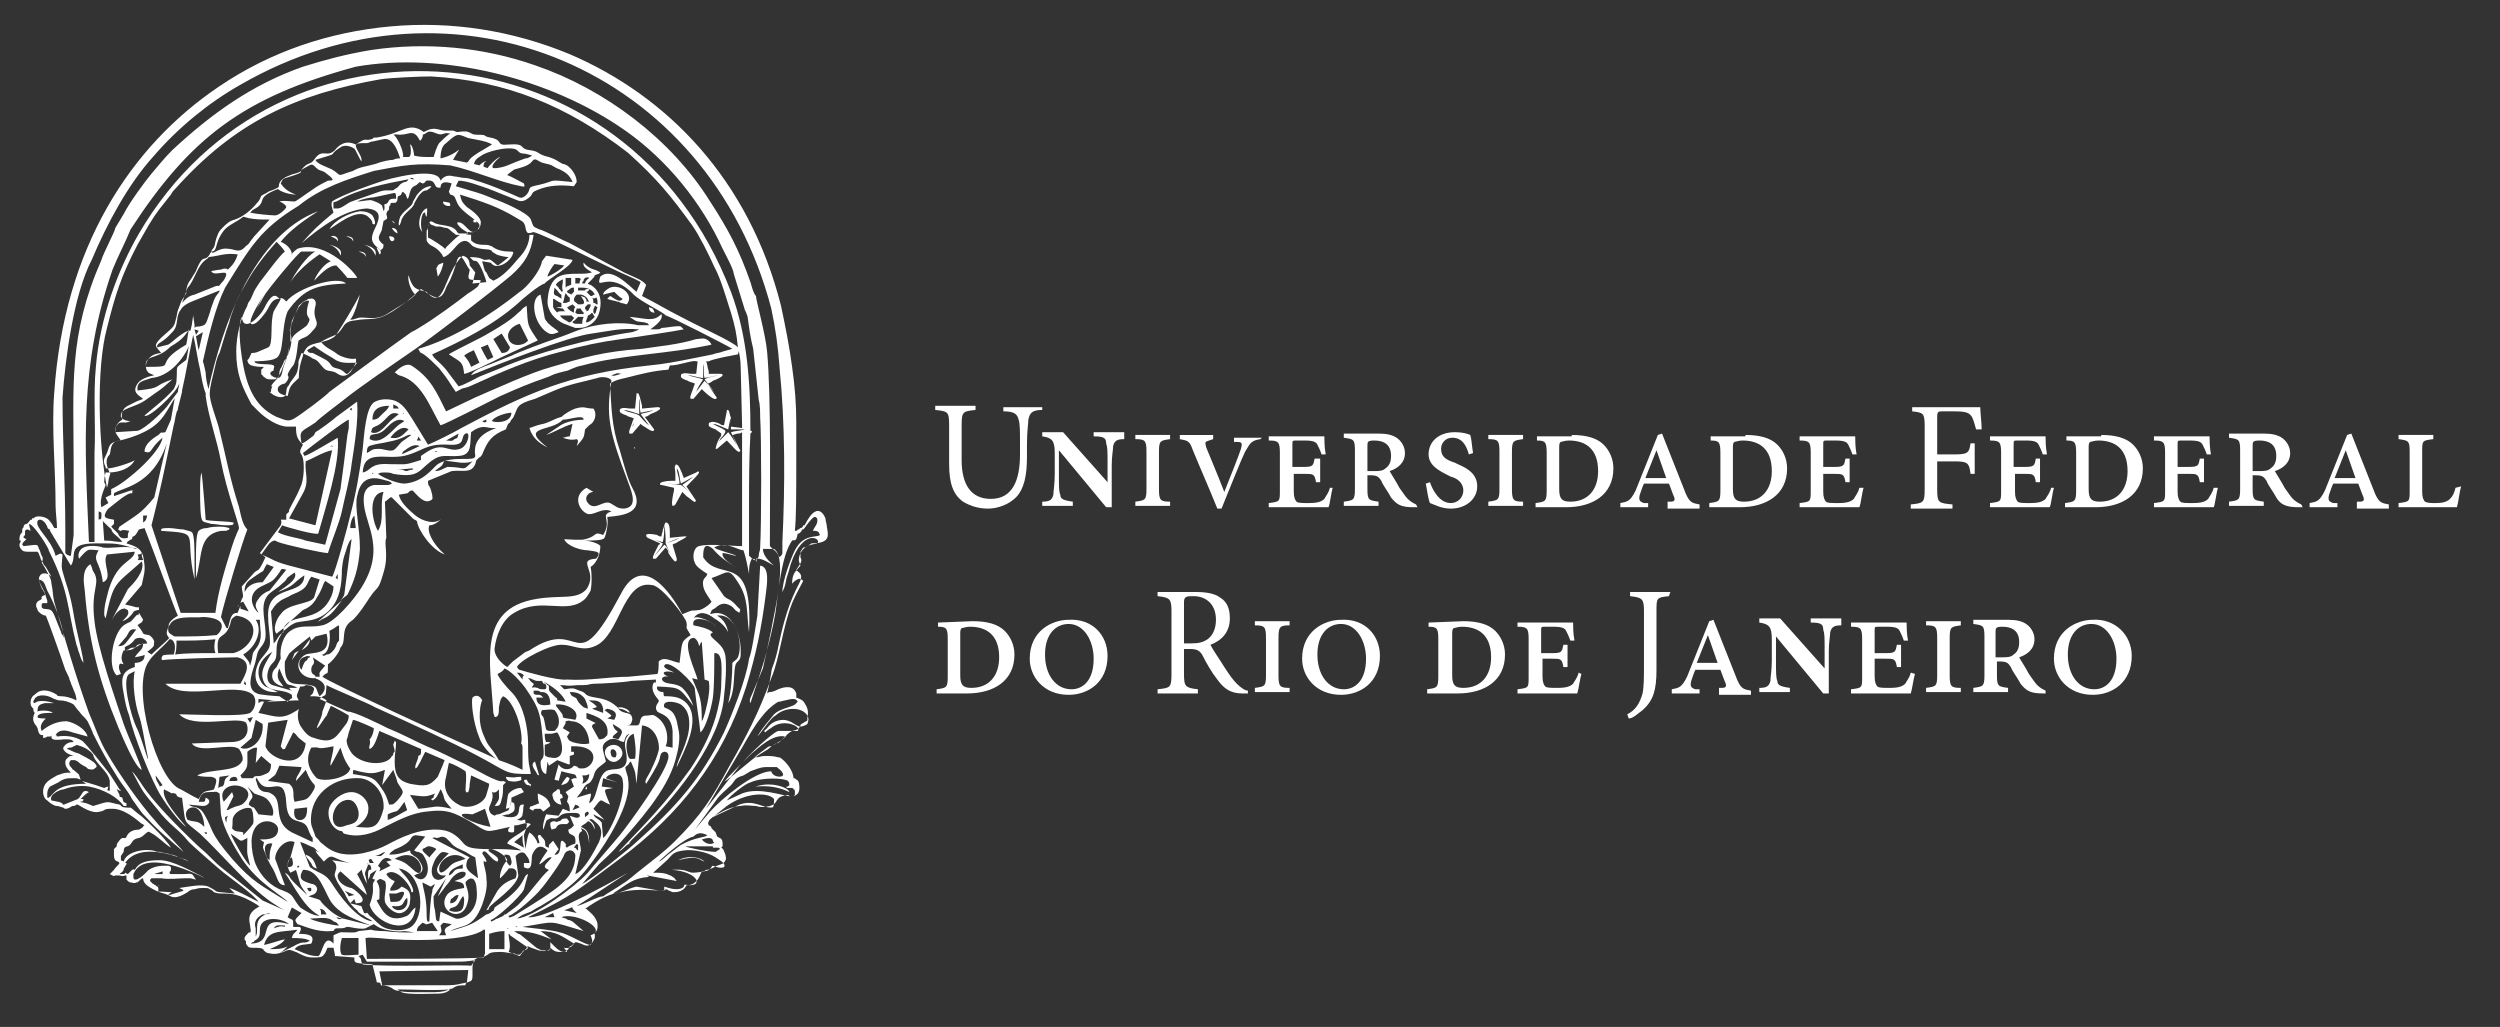 <?xml version="1.0" encoding="utf-8"?>
<!-- Generator: Adobe Illustrator 19.2.1, SVG Export Plug-In . SVG Version: 6.00 Build 0)  -->
<svg version="1.1" id="Layer_1" xmlns="http://www.w3.org/2000/svg" xmlns:xlink="http://www.w3.org/1999/xlink" x="0px" y="0px"
	 viewBox="0 0 179.9 73.9" style="enable-background:new 0 0 179.9 73.9;" xml:space="preserve">
<rect x="0" y="0" width="179.9" height="73.9" fill="#333333" stroke="none"/>
<style type="text/css">
	.st0{fill:#FFFFFF;}
</style>
<g>
	<path class="st0" d="M59.5,37.9c0-0.2-0.1-0.4-0.1-0.6l0,0l0,0c-0.2-0.5-0.5-0.6-0.7-0.5c-0.3,0.1-0.6,0.6-0.8,1h-0.1v-0.1l0,0v0.1
		c0,0.1-0.1,0.2-0.2,0.2c-0.1,0.1-0.2,0.1-0.3,0.2c0,0,0,0-0.1,0c0.1-1,0.1-2.7,0.1-5c0-0.9,0-1.8,0-2.8c0-1.3-0.1-2.6-0.3-4
		c-0.2-1.5-0.5-3-0.8-4.4l0,0C53.9,12.9,48,6.9,41,3.9c-4.1-1.7-8.5-2.4-12.9-2s-8.6,1.8-12.3,4.3C9.4,10.5,4.6,17.8,3.9,28.3
		C3.7,30.9,4,33.7,4,36.4l0,0c0,0.5,0.1,1.1,0.1,1.6H3.9c0-0.1-0.1-0.1-0.1-0.2c-0.2-0.3-0.3-0.5-0.7-0.6s-0.6,0-0.7,0.1l0,0H2.3
		v0.1c0,0,0,0-0.1,0c-0.1,0.1-0.2,0.3-0.3,0.3l0,0c-0.1,0-0.2,0.1-0.2,0.2c0,0.1-0.1,0.1-0.1,0.2c0,0.1,0,0.1,0,0.2
		c-0.1,0.1-0.2,0.2-0.2,0.5c0,0.1,0,0.1,0.1,0.1c0,0.1-0.1,0.2-0.1,0.3c0,0.2,0.1,0.3,0.2,0.4c0.1,0.1,0.3,0.1,0.4,0.1
		c0.2,0,0.5,0,0.7,0c0.1,0.1,0.1,0.2,0.2,0.4c0,0.1,0.1,0.3,0.2,0.4c0,0.1,0.1,0.2,0.2,0.3c0.1,0.2,0.3,0.5,0.4,0.7
		c-0.2-0.2-0.4-0.3-0.7-0.2l0,0l0,0c-0.4,0.3-0.1,0.7,0.1,1.1c0,0.1,0.1,0.1,0.1,0.2c0,0,0,0.1,0.1,0.2C2.9,42.9,3,43,3,43.1
		c-0.1,0.1-0.2,0.1-0.3,0.2c-0.1,0.1-0.1,0.2-0.1,0.3s0.1,0.2,0.1,0.3c0.1,0.2,0.4,0.4,0.6,0.4c0.1,0.2,1,2.7,1.4,3.9
		C4.9,48.6,5,48.8,5,48.9c0.1,0.2,0.1,0.3,0.2,0.5c0.1,0.3,0.3,0.6,0.3,1c-0.4-0.2-0.8-0.3-1.1-0.3c-0.1,0-0.3,0-0.3-0.1
		c-0.6-0.4-1.2-0.4-1.5-0.1c-0.1,0.1-0.3,0.2-0.3,0.3c-0.1,0.1-0.1,0.3-0.1,0.4c0,0.2,0.1,0.3,0.2,0.4c0,0.1,0,0.2,0.1,0.3
		c-0.2,0.4-0.1,0.6,0,0.8c0.1,0.1,0.1,0.1,0.2,0.3c0.1,0.5,0.2,0.5,0.4,0.5l0,0V53v0.1l0,0c0.2,0,0.3-0.1,0.3-0.1s0,0,0.1,0h0.1
		c0.1,0,0.1-0.1,0.1-0.1l0,0l0,0V53c0,0.2,0.1,0.3,0.9,0.2h0.1c0.3,0,0.5,0,0.6,0.2H5.2c-0.2,0-0.4,0.1-0.5,0.2
		c-0.2,0.2-0.2,0.3,0,0.5c0.1,0.1,0.3,0.2,0.6,0.3c-0.1,0-0.2,0-0.2,0c-0.1,0-0.2,0.1-0.3,0.2c-0.1,0.1-0.1,0.2-0.1,0.3
		c0,0.2,0.1,0.4,0.4,0.7l0,0l0,0c-0.1,0-0.1,0-0.2,0c-0.3,0-0.5,0.1-0.8,0.2l0,0c-0.5,0.3-1,0.5-1,1.2c0,0.2,0.1,0.5,0.3,0.6
		C3.6,57.8,3.9,58,4.1,58s0.3,0.1,0.4,0.1s0.1,0.1,0.2,0.1l0,0c0.1,0,0.2,0,0.5-0.2h0.1c0.1,0,0.2-0.1,0.2-0.1h0.1
		c0.2,0.1,1,0.7,1.6,0.5c0.1,0,0.3-0.1,0.3-0.1c0.1-0.1,0.3-0.1,0.6-0.1c0.7,0,1.4,0.5,2,1c0.1,0.1,0.2,0.1,0.3,0.2
		c0,0-0.1,0-0.1,0.1c-0.1,0.1-0.3,0.2-0.3,0.2l0,0c-0.6,0-0.8,0.3-0.9,0.5c0,0.1-0.1,0.1-0.1,0.1s0,0-0.1,0c0,0,0,0-0.1,0
		c-0.2,0.1-0.2,0.2-0.3,0.3s-0.1,0.2-0.1,0.3l0,0c0,0-0.1,0.1-0.2,0.2c0,0.1,0,0.1,0,0.2c0,0.1,0,0.1,0,0.2c0,0.1,0,0.3,0.1,0.4
		c0,0,0.1,0.1,0.2,0.1c0,0,0,0,0.1,0.1c-0.1,0.2-0.3,0.3-0.4,0.5c-0.1,0.1-0.1,0.1-0.2,0.2l-0.1,0.1L8.1,63c0.1,0.1,0.1,0,0.2,0
		c0.1,0,0.2,0,0.3,0l0,0c0.1,0,0.2,0.1,0.4,0h0.1c0,0.1,0,0.1,0,0.2v0.1c0.1,0.1,0.2,0.2,0.3,0.2s0.3,0.1,0.4,0c0.1,0,0.1,0,0.2-0.1
		l0,0c0.1-0.1,0.2-0.2,0.3-0.2c0,0.2,0.1,0.4,0.4,0.6c0.3,0.2,0.7,0.4,1.1,0.5c0.1,0,0.2,0.1,0.3,0.1c0.3,0.2,0.6,0.3,1.4-0.2
		c0.1-0.1,0.3-0.2,0.4-0.2c0.2,0,0.3-0.1,0.6-0.1c0.5,0,0.5,0,0.6,0.1c0.1,0,0.2,0.1,0.3,0.2c0.2,0.1,0.5,0.1,0.7,0.1
		c0.5,0,1.1,0,2.4,0.8c0.1,0.1,0.1,0.1,0.2,0.1c-0.9,0.5-0.8,0.9-0.7,1.4c0,0.2,0.1,0.4,0,0.5c0,0,0,0-0.1,0
		c-0.1,0.1-0.3,0.3-0.3,0.4s0,0.2,0.1,0.2l0,0v0.1l0,0v0.1c0.1,0.2,0.2,0.3,0.4,0.3l0,0l0,0c0.6,0,0.8,0,0.9,0.2
		c0.1,0.1,0.2,0.2,0.4,0.2c0.4,0.1,0.7,0,1-0.1c0.2-0.1,0.4-0.2,0.6-0.1c0.1,0,0.2,0.1,0.3,0.1c0.4,0.2,0.7,0.4,1.2,0.4l0,0l0,0
		c0.4,0,0.7,0,0.8-0.2c0.2-0.2,0.2-0.5,0.3-0.5H24l0.1,0.5v0.1h0.1l1.3,0.1c0,0.1,0,0.1,0,0.1c0,0.3,0,0.3,1.3,0.4l0.3,1.2l0,0l0,0
		l0,0c0,0.1,0,0.1,0.1,0.1h0.1l0,0l0.1,0.1v0.1l0,0c0.4,0,0.6,0.1,0.8,0.2c0.1,0.1,0.3,0.2,0.5,0.2c0.3,0.1,1,0.1,1.5,0.1
		c0.1,0,0.3,0,0.4,0s0.2,0,0.3,0c0.5,0,1,0,1.4-0.2c0.1-0.1,0.2,0,0.3-0.1c0.3-0.2,0.5-0.2,0.9-0.2l0,0v-0.1l0.1-0.1
		c0.3-0.1,0.4-0.1,0.4-0.5l0,0l0,0c0-0.1,0-0.4,0-0.6s0.1-0.4,0.1-0.5c0.1-0.1,0.3-0.2,0.4-0.2c0.1,0,0.3,0,0.4-0.1
		c0.1,0,0.1-0.1,0.2-0.1c0.1-0.1,0.2-0.2,0.9-0.2c0.4,0,0.6,0.1,0.9,0.1c0.1,0,0.1,0,0.3,0.1h0.1h0.1c0.1-0.1,0.2-0.2,0.2-0.2
		s0-0.1,0.1-0.1c0,0,0.1,0,0.1-0.1c0.1,0,0.1-0.1,0.1-0.1s0-0.1,0.1-0.1c0.2,0.1,0.5,0.2,0.8,0.3c0.2,0,0.4,0.1,0.5,0
		c0.2,0,0.3-0.1,0.3-0.2c0.2,0.2,0.4,0.3,0.6,0.3c0.2,0,0.3,0,0.4,0c0.1,0,0.2-0.1,0.3-0.2c0-0.1,0.1-0.1,0.1-0.2
		c0.1,0,0.2-0.1,0.4-0.3c0.2,0,0.3,0.1,0.4,0.1c0.4,0.2,0.7,0.3,1-0.4c0-0.1,0-0.2,0-0.3h-0.1l0,0l0,0c0.2-0.1,0.3-0.3,0.3-0.5
		s0-0.3-0.1-0.5c-0.2-0.4-0.4-0.5-0.6-0.7c-0.1-0.1-0.1-0.1-0.2-0.1c1-0.7,1.8-1.1,2.6-1.2c0.8-0.2,1.7-0.2,2.9-0.1
		c0.1,0,0.2,0,0.3-0.1l0,0H48c0.1,0.1,0.2,0.1,0.4,0.2c0.2,0,0.4,0,0.6-0.1c0.2-0.1,0.3-0.2,0.4-0.4c0.1,0,0.4,0,0.6-0.2
		c0.3-0.2,0.4-0.6,0.5-0.8c0.1,0,0.2,0,0.3-0.1c0.2,0,0.4-0.1,0.6-0.2c0.1,0,0.1-0.1,0.2-0.1c0.2-0.1,0.5-0.1,0.6-0.4
		c0.1-0.1,0-0.3,0-0.4l0,0l0,0l0,0l0,0c-0.1-0.2-0.1-0.4-0.3-0.5c0.1-0.1,0.1-0.1,0.1-0.2c0-0.2,0-0.4-0.2-0.5
		c-0.1,0-0.1-0.1-0.2-0.1c0-0.1-0.1-0.2-0.1-0.3c-0.1-0.1-0.2-0.2-0.3-0.3c0-0.1-0.1-0.2-0.2-0.2c0-0.1-0.1-0.1,0-0.3
		s0.4-0.4,0.8-0.6c0.5-0.3,1.1-0.5,1.5-0.5c0.4-0.1,0.8,0,1.1,0c0.3,0.1,0.6,0.1,1,0c0.3-0.1,0.4-0.2,0.5-0.4
		c0.1-0.1,0.1-0.3,0.8-0.4c0,0,0.1,0.1,0.2,0.1c0.1,0,0.2,0,0.2,0c0.3-0.1,0.5-0.3,0.4-0.9c0-0.1-0.1-0.3-0.2-0.3
		C57.2,56,57.2,56,57.1,56c0-0.2-0.1-0.5-0.3-0.8s-0.5-0.6-0.7-0.7c0,0,0,0-0.1,0l0,0c-0.3-0.1-0.6-0.1-1-0.1
		c-0.2,0-0.4,0.1-0.7,0.1c0.2-0.2,0.5-0.4,0.9-0.7l0,0l0,0c0.1-0.1,0.2-0.1,0.3-0.1s0.1-0.1,0.2-0.1c0.5-0.3,0.8-0.5,0.9-0.7
		c0.1-0.1,0.2-0.2,0.4-0.3c0.5-0.1,0.5-0.2,0.6-0.4c0-0.1,0.1-0.1,0.4-0.3l0,0l0,0c0.1,0,0.1-0.1,0.1-0.1v-0.1l0,0l0,0v-0.1
		c0.1-0.4,0-0.7-0.2-1c-0.1-0.2-0.3-0.3-0.6-0.4c0-0.1,0-0.2,0-0.3c-0.2-0.6-0.8-0.5-1.3-0.3c-0.2,0.1-0.4,0.2-0.6,0.2
		c-0.1,0-0.2,0.1-0.2,0.1c0.2-0.8,0.2-1,0.3-1.5c0-0.2,0.1-0.4,0.2-0.7c0.2-0.6,0.3-1.1,0.4-1.6c0.3-1.4,0.7-2.8,1.4-4.1
		c0.3-0.6,0.1-0.7-0.1-0.9c0,0-0.1,0-0.1-0.1l0.2-0.3c0.2-0.3,0.2-0.4,0.1-0.6c0-0.1,0-0.2,0-0.3v-0.1c0.2-0.3,0.2-0.3,0.2-0.3
		c0.1,0,0.2,0,0.6-0.3C59.8,39.1,59.6,38.5,59.5,37.9 M56.5,50.4c0.4-0.1,0.8-0.2,0.9,0.1l0,0c0,0,0,0-0.1,0.1l-0.1,0.1
		c-0.3,0.2-1.1,0.3-1.5,0.7c-0.3,0.4-0.8,0.9-1.2,1.6c0.3-0.3,1-1.4,1.3-1.5c0.6-0.6,1.9-0.7,2.3,0c0.1,0.2,0.1,0.3,0,0.6l0,0
		c-0.8,0.5-0.8-0.2-1.7-0.3c-0.6,0-1,0.3-1.2,0.6c-0.2,0.2-0.3,0.2-0.1,0.3c0-0.1,0.4-0.3,0.5-0.4c0.9-0.6,2.1,0,1.8,0.3H56
		c-0.4,0.1-2.1,1.7-2.5,2.2L53.3,55c0.2-0.2,0.5-0.5,0.7-0.7c0.6-0.5,1.6-1.5,2.5-1.3c-0.9,0.9-0.2,0.1-1.1,0.8
		c-0.2,0.2-0.5,0.3-1.2,0.8c-0.5,0.4-1.2,1-1.6,1.3l-1.8,2.3l1.3-2.2c0.4-0.7,0.9-1.5,1.3-2.2c0.4-0.7,0.9-1.6,1.4-2.2
		c0.3-0.4,0.7-0.8,1.2-1.1C56.2,50.5,56.4,50.4,56.5,50.4 M47.5,64.1l-1.7-0.3c-0.5,0.1-1.2,0.5-1.7,0.5c1.1-0.7,1.4-1.1,2.6-1.2
		L46.6,63l0,0c0,0.1-0.1-0.1,0,0l0,0l2.1,0.4c-0.2-0.2-0.1-0.2-0.3-0.3C48.3,63,48.2,63,48,62.9c-0.3-0.1-0.6-0.1-1-0.1l1-0.9
		c0.4-0.4,0.4-0.6,1.2-0.7c0.6-0.1,1.7,0.1,2.3,0.5c0.1,0.1,0.8,0.4,0.6,0.7c-0.3,0.1-0.5,0-0.8-0.1c-0.1,0-0.1,0.2-0.3,0.3
		c-0.1,0.1-0.9,0.2-1.1,0.2c-0.5,0-0.4-0.3-1.6-0.2c0.5,0,1.5,0.2,1.8,0.7c0.1,0.3-0.1,0.4-0.5,0.4c-0.6-0.1-0.2,0-0.5,0.2
		c-0.4,0.2-1,0-1.3-0.1v0.3C47.6,64.1,47.5,64.1,47.5,64.1 M11.7,62.7L11.7,62.7v0.2c-0.1,0-0.2,0-0.3,0s-0.2,0-0.3,0
		C11.3,62.8,11.5,62.8,11.7,62.7C11.7,62.8,11.7,62.7,11.7,62.7 M11.3,63.8c0,0,0.1-0.1,0.2-0.1C11.4,63.7,11.4,63.7,11.3,63.8
		c-0.1-0.1-0.1-0.1-0.1-0.1c-0.1,0-0.1-0.1-0.2-0.1c-0.1-0.1-0.1-0.1-0.2-0.2c0-0.1,0-0.1,0.1-0.2h0.7c0.6,0.1,1.3,0,1.7,0
		c0.2,0,0.4,0,0.4,0l0.4,0.1L13.9,63c-0.1-0.2-0.4-0.1-0.7-0.1l0,0c-0.1,0-0.2,0-0.3,0s-0.2,0-0.2,0c-0.2,0-0.4,0-0.4,0
		s-0.1,0-0.1-0.1l0,0l0,0l0,0c0-0.1,0.1-0.1,0.1-0.2v-0.1c0,0,0,0,0-0.1c0,0-0.1-0.1-0.2-0.1c-0.1,0-0.2,0-0.3,0
		c-0.4,0-1,0.1-1.3,0.5c-0.1,0.1-0.3,0.3-0.5,0.4c-0.1,0.1-0.3,0.1-0.3,0.1l-0.1-0.1c0-0.1,0-0.1,0-0.2l0,0l0,0c0-0.1,0-0.1,0-0.1
		l0,0c0.9-2.2,5.8,0.7,5,0.2c-0.8-0.4-2.2-1.2-3.1-1.2c-0.8,0-1.5,0.1-1.8,0.7c-0.1-0.1-0.2,0-0.3,0.1l-0.1,0.1l-0.1,0.1L9,62.8l0,0
		l0,0c0,0.1-0.1,0.1-0.1,0.1c-0.1,0-0.2,0-0.3,0l0,0c0,0,0,0,0.1-0.1c0.1,0,0.1-0.1,0.2-0.2c0,0,0,0,0-0.1C9,62.4,9,62.3,9.1,62.2
		v-0.1H9c1.1-1.6,4-0.4,4.6-0.1c0,0-0.3-0.2-0.4-0.2h-0.1c-0.2-0.1-0.3-0.1-0.4-0.2c-0.1,0-0.2-0.1-0.4-0.1
		c-0.2-0.1-0.5-0.1-0.8-0.2h-0.2C10.7,61,9.1,61.2,8.9,62c-0.1-0.1-0.1,0-0.2-0.1c0,0,0,0,0-0.1l0,0l0,0l0,0l0,0v-0.1v-0.1l0.2-0.3
		c0-0.1,0-0.4,0.3-0.4c0.4-0.2,0.2-0.5,0.8-0.6c0.4-0.1,0.6-0.6,0.8-0.4c0.6,0.3,1,0.8,1.5,1.1c-0.3-0.6-2.1-2.3-2.3-2.4
		c-0.9-0.7-0.3-0.4-1-0.5c-0.3,0-0.3-0.2-0.4-0.2c-1-0.2-0.6-0.3-1.9,0.1c-0.5-0.2-0.4-0.2-1-0.3C6,57.7,6,57.6,6,57.5
		c-0.1,0-0.2,0-0.2,0C6,57.3,6.2,57.1,6.4,57c-0.5-0.3-0.5,0.3-0.8,0.5l-1,0.4l0,0l0,0c0,0,0,0-0.1,0c0,0,0.1-0.1-0.3-0.2l-0.5-0.1
		c-0.2-0.4,0.6-0.8,0.9-0.8c0.5-0.2,1.2-0.3,1.8-0.2c1.1,0.2,2.1,0.8,2.5,1.4h0.2v-0.2c-0.3-0.1-0.2-0.1-0.3-0.4
		c-0.2-0.1-0.2,0-0.2-0.2l-0.2-0.4c0.1,0,0.1,0.1,0.3,0.1c-0.1-0.2,0,0-0.1-0.1l0,0c-0.2-0.3-0.3-0.5-0.7-1.1
		c-0.3-0.4-1.8-2.3-2-2.4C5.4,53,4.8,52.9,4.1,53c0,0,0-0.1-0.1-0.1c0.2-0.4,0.7-0.4,1.2-0.2L6.3,53c-0.1-0.5-0.9-1-1.5-1.1
		c-0.6,0-1.2,0.2-1.8,0.7c-0.2-0.4,0.1-0.7,0.3-0.9c-0.2,0-0.6,0-0.6-0.1c0-0.3,0.6-0.3,1.1-0.3c-0.2-0.2-0.9-0.2-1.1-0.1l0,0
		c0-0.5,0.2-0.5,0.5-0.6c0.2,0,0.3,0,0.7,0c-0.3-0.1-1.1-0.3-1.4,0c0,0-0.1,0-0.1-0.1c0,0,0-0.1,0.1-0.2c0-0.1,0.1-0.1,0.2-0.2
		C3,50,3.4,50,3.9,50.3l0,0l0,0c0.1,0,0.2,0.1,0.4,0.1c0.3,0,0.7,0.1,1,0.3c0.1,0.1,0.2,0.3,0.4,0.5c0.2,0.3,0.4,0.4,0.6,0.7
		c0.1,0.2,0.3,0.6,0.4,0.9C7.3,54,7.8,54.9,8.5,56c0.3,0.5,0.7,0.9,1,1.5c0.2,0.3,0.3,0.4,0.5,0.7s0.4,0.5,0.6,0.7
		c0.8,0.9,1.7,1.6,2.6,2.4c-0.1-0.2-1.7-1.8-2-2.2c-1.1-1.2-2.7-3.5-3.5-4.9c-0.5-0.8-0.9-2-1.3-2.9c-1-2.8-1.7-5.2-2.5-8
		c-0.1-0.4-0.1-0.9-0.2-1.3c0-0.4-0.3-0.8-0.5-1.2c-0.1-0.1-0.1-0.2-0.2-0.3c0.1-0.2,0.1-0.4,0-0.5c-0.1-0.2-0.1-0.4-0.2-0.5
		c-0.1-0.4-0.1-0.3-1.1-0.2l-0.1-0.1l0,0c0,0,0-0.1,0.1-0.2l0,0l0,0l0.2-0.2l-0.2-0.1l0,0l0,0c0,0,0,0,0-0.1l0.1-0.1v-0.1
		c0,0,0-0.1,0-0.2c0.1-0.1,0.1-0.1,0.2-0.1l0.2,0.1l-0.1-0.4v-0.1c0.4,0.1,1.5,1.9,1.4,1.9c1.5,3,1.3,4,2,6.8
		c0.1,0.2,0.1,0.4,0.2,0.6c0.1,0.3,0.1,0.4,0.3,0.7c0-0.4-0.3-1.5-0.4-2c-0.4-1.7-0.3-2.1-0.9-3.9c-0.3-1.1-0.3-0.7-0.2-1.9
		C4.3,39.8,4.4,39.8,4,40c-0.3-1.2-1.5-2-1.3-2.5c0.1-0.2,0.4-0.1,0.6,0.2c0,0.1,0.1,0.1,0.1,0.2c0,0.1,0.1,0.2,0.2,0.2l0,0v0.1
		l1.5,2.5c0.5-0.7-0.4-1.6,1.8-1.6c1.7,0,1.4,0,3,0.4H9.7c-0.3-0.3-1.8,0-2.3-0.1c-0.2-0.1-1-0.2-1.4,0s-0.4,0.7-0.3,0.8
		c0,0,0.3-0.4,0.6-0.6c0.2-0.1,0.6,0,0.8,0c-0.5,0.8,0.1,0.7,0.3,2.3c0.8-0.3-0.1-1.4,0.3-2l2-0.2c-0.1,0.8-1.4,0.6-2,3.2
		c-0.1,0.4-0.2,0.8-0.2,1.2c0,0.2,0,0.2,0.1,0.4c0.6-2.7,0.6-2.3,2.6-4.1c0.3,0.7-0.7,1.7-1,2L8,44.7c0.1-0.2,0.3-0.5,0.4-0.6
		c0.1-0.1,0.3-0.3,0.5-0.3c0.1,0-0.1-0.1,0.3,0.1c0.1,0.3,0,0.4-0.4,0.8c0.3-0.1,0.4-0.2,0.6-0.4C9.7,44,9.5,44,9.9,43.9H10v-0.2
		l0,0c0,0,0,0-0.1,0H9.8c-0.4-0.1-0.3-0.1-0.8-0.2l1.2-1.4c0.2-1,0.3-1,0.1-2.1c-0.2-0.6-0.6-0.7-1.2-0.9c0.1-0.1,0-0.1,0.2-0.2
		c0,0,0.1-0.1,0.2-0.1c0.1-0.5,0,0.2,0.5-0.7l0.4-0.1c0.6,1.5,2.3,6.2,2.4,6.3l-0.3,0.2c-0.2,0.2-0.3,0.2-0.4,0.6
		c0,0.1-0.1,0.3-0.1,0.4c0,0.1,0,0.2,0.1,0.3c0,0.1,0.1,0.1,0.1,0.1c-0.6,0.6-0.9,0.8-1.3,1.2l-0.3-0.2c0.7-0.5,0.4-0.5,0.5-0.7
		c0-0.2-0.3-0.5-0.4-0.5c-0.6-0.1-0.2,0-0.8-0.7l0.1-0.1c0.2-0.1,0.2-0.1,0.3-0.3L10,44.1c-0.1,0.4,0,0-0.2,0.2
		C9.2,45,9.5,44.6,8.9,45c-0.8,0.6-1.2,3-0.5,3.6l0.3-0.1c-0.1-0.3-0.2-0.4-0.1-0.7c0.1-0.1,0.2,0,0.3,0c-0.2-0.3-0.2-0.6,0-1
		c0.8,0,0.5-0.1,1.4-0.5c0,0.5-0.3,0.5-0.6,1l0.5-0.1c0.3-0.1,0.2-0.1,0.2,0c0,0.4-0.4,0.5-0.7,0.5V48c-1,0.3-1,0.9-0.8,1.9
		C9,50.5,9.1,51,9.3,51.5c0.3,1.4,1.6,4.7,2.3,5.8c0.3,0.5,1.3,1.9,1.8,2.2c-0.5-0.6-1.8-2-1.6-2.7l0.4,0.2c0.3,0.2,0,0,0.4,0.1
		c0.2,0.1,0,0.2,0.4,0.3h0.1c0.3,2.1,0,1.5,1.3,2.6c1.6,1.5,3.4,3.7,5.1,4.9c0.3,0.2,0.9,0.6,1.2,0.7l-1.8-0.8l-3-2.4
		c-0.5-0.4-0.9-0.9-1.4-1.3c-1.1-1-3-2.9-3.9-4.1c-0.4-0.5-0.7-1.1-1.1-1.5c0.8,1.5,0.7,1.4,1.8,2.7c0.9,1.2,1.5,1.4,2.3,2.4
		c0.3,0.3,2,1.8,2.5,2.2s2.2,1.6,2.5,2.1c-0.4-0.2-1.7-0.9-2.1-1l0.4,0.4c-1.9-0.2-0.9,0-1.9-0.5c-0.5-0.2-1.4,0-2.1,0.1l0.2,0.1
		c0.1,0,0,0,0.1,0.1l-1,0.3c0,0,0,0-0.1,0l0.1-0.1l0,0c0,0,0.1-0.1,0.2-0.1c-0.5,0-1.1-0.1-1,0C11.4,63.9,11.4,63.8,11.3,63.8
		 M5.3,53.3L5.3,53.3L5.3,53.3 M4.8,53.8L4.8,53.8L4.8,53.8 M3.4,57.1c0-0.2,0.1-0.4,0.2-0.5c0.2-0.1,0.4-0.2,0.6-0.3
		C4.6,56,4.9,56,5.2,56c0.1,0,0.2,0,0.3,0l0.3,0.1l-0.1-0.3c0-0.1-0.2-0.2-0.4-0.4c-0.1,0-0.1-0.1-0.1-0.1s0,0-0.1-0.1
		s-0.2-0.3,0-0.5c0.1,0,0.2,0,0.3,0l0.2,0.1C5.8,55,6,55.1,6.2,55.2l0.1,0.1c0.1,0.1,0.5,0.1,0.5,0l0,0c0.2-0.1,0.2-0.2,0-0.4
		c-0.1-0.1-0.4-0.3-1-0.6c-0.1-0.1-0.3-0.1-0.5-0.2c-0.2-0.1-0.4-0.2-0.5-0.2c0,0,0.1-0.1,0.2-0.1s0.2,0,0.3-0.1
		c0.1,0,0.2-0.1,0.2-0.1l0,0c0.4,0.1,0.9,0.3,1.2,0.7c0.1,0.6,1.1,1.2,1.2,1.9v0.7c-0.2,0-0.2,0-0.1-0.3c-0.5,0.1,0,0.2-0.9-0.1
		l-1-0.3l0.3,0.2c-2.3,0-2.3,0.8-2.7,1H3.4C3.4,57.2,3.4,57.1,3.4,57.1 M3.4,43.2c-0.1-0.2-0.1-0.4-0.2-0.5c0,0,0-0.1-0.1-0.2
		c0-0.1-0.1-0.1-0.1-0.2c-0.1-0.2-0.2-0.5-0.2-0.6c0.4,0.1,0.4,0.3,0.6,0.8c0.5,0.9,1.1,2.4,1.2,3.4l-0.1-0.2c0,0-0.1-0.1-0.1-0.2
		l-0.4-1c-0.3-0.8-0.4-0.6-0.9-0.7L3,43.7c0,0,0,0,0-0.1v-0.1c0-0.1,0.1-0.1,0.2-0.1h0.2l0,0l0,0l0,0V43.2z M57.4,38.4
		c0.1,0,0.1,0,0.2-0.1c0.1-0.1,0.1-0.1,0.1-0.2l0,0l0,0l0,0l0,0h0.1l0.1-0.1c0.2-0.3,0.5-0.7,0.7-0.8c0.1,0,0.1,0,0.2,0.1l0,0
		c0.1,0.4-0.2,0.6-0.3,0.9c0.3,0,0.4,0,0.5,0.3c-0.2,0.2-1.2-0.1-1.8,1.1c-0.3,0.6-0.9,2.2-0.9,3c0.2-0.4,0.2-0.5,0.3-1
		c0.1-0.3,0.2-0.6,0.3-1c0.9-2.7,2.3-1.8,1.9-1.5c-0.2,0.1-0.8,0-1.2,0.7c-0.2,0.5-0.1,0.6,0,0.9C57.3,41.1,57,41.2,57,42l0.2-0.2
		c0.3-0.2,0.4-0.2,0.6,0l0,0c-0.3,0.6-0.5,0.9-0.8,1.6c-0.7,1.8-0.9,4-1.5,5.4c-0.9,2.5-1.8,4.2-3,6.3c-1.3,2.4-2,3.5-3.9,5.4
		c-0.8,0.8-1.5,1.3-2.5,2.1c-0.4,0.3-0.8,0.7-1.3,1c-0.1,0.1-1.3,0.8-1.4,0.9c-0.4,0-1.4,0.6-1.9,0.7c1.3-0.8,2.4-1.6,3.7-2.4
		c-4.6,2.6-6.6,3.3-7.2,3.2c3.3-1.6,3.5-1.9,6.6-4.2c4.3-3.2,7.4-7.1,9.1-12.4c0.7-2.3,1.1-4.2,1.4-6.6c0.1-0.8,0.3-2-0.4-2.1
		l-0.2,3.6c-0.1,0.6-0.4,2.7-0.6,3.1c-0.2,1.5-1.3,4.2-1.8,5.3c-1.7,3.4-3.4,5.3-6.2,7.8c-0.5,0.5-3.5,2.9-4,3.1l1.2-1.4
		c0.4-0.4,0.9-0.8,1.3-1.3c1.5-1.7,3.6-4,4.2-6.2c0.2-0.7,0.4-1.6,0.2-2.3c-0.2-1.3-0.6-1.3-1-1.5c-0.2-0.6,0.9-0.4,1.2-0.2
		c0.4,0.3,0.6,0.7,0.6,1.4c0,1.3-0.9,2.6-0.9,3.1c0.5-1.1,1.8-3.4,0.7-4.6c-0.4-0.4-0.8-0.5-1.6-0.5c-0.1-0.1,0-0.3-0.1-0.3
		c-0.3,0-0.5-0.2-0.4-0.4c1.7,0.1,1.5,0,2.6,1.4c-0.2-0.5-0.4-0.9-0.8-1.3c-0.5-0.4-1.1-0.2-1.4-0.5c-0.2-0.2,0.1-0.4,0.4-0.3
		c-0.7-0.3-0.2-0.5,0.4-0.3c-0.1-0.1-0.8-0.3-0.7-0.5c0.3-0.6,2.3,1.4,2.2,1.7c0.1,1,0.3,2.1,0.4,3.1c0.4-0.3,0.8-1.8,0.9-2.5
		c0.1-0.8,0.1-2.2,0.1-3.2c0.7-0.1,0.5,1.4,0.5,2.2s-0.2,1.7-0.4,2.4c-0.4,1.4-1.2,2.8-1.8,3.7c-1.8,2.5-3.1,3.8-5.2,6
		c0.4-0.2,0.4-0.4,0.8-0.6c0-0.2,0,0,0.1-0.2l1.3-1.3c2.1-2.1,5.2-6,5.4-9.1c0.1-0.8,0.2-2.1,0.1-2.9c-0.1-0.5-0.3-0.7-0.5-0.9
		c-0.4-0.4-0.8-0.6-0.4-0.8c-0.4-0.3-0.9-0.4-1.4-0.5c-0.2-0.8,1.3-0.4,1.6,0.1c-0.1-0.3-1.4-0.9-1.6-0.6c0.4-0.6,1-0.4,1.5,0
		c0.5,0.3,0.8,0.6,1,1c-0.1-0.5-0.3-0.9-0.8-1.2c1.4-0.2,1.9,2.1,1.5,3c-0.1,0.2-0.2,0.2-0.4,0.4c0,0.9-0.1,2.1-0.3,2.9
		c0.6-0.9,0.3-2.5,0.6-2.9c0.3-0.3,0.3-0.3,0.3-0.9c0-1.2-0.7-3.1-2.2-2.6c0.1-0.3,0.1-0.3,0.3-0.4c0.2-0.1,0.5-0.6,1.2-0.2
		c0.4,0.3,0.1,0.2,0.6,0.5c0.1-0.3,0.1-0.2-0.1-0.4c-0.6-0.7-0.7-0.5-1-0.8l-0.9-1.3c1.2-0.4,1.2-0.8,1.9,0.3
		c0.8,1.2,0.6,2.2,0.8,3.6c0.3-6-2.1-3.5-3.3-5.4c0-0.4,0-1.2,0.7-0.6c0.5,0.6,1.1,1,1.8,1.4c-0.5-0.3-1.2-0.7-1.1-1.1
		c0.3,0,0.8,0.2,1,0.2c-0.4-0.2-1.4-0.4-1.6-0.6c0.8-0.5,1.7,0.2,2.1,0.2c0.2,0.6,0.3,1.2,0.4,1.7c0-0.4,0-0.7,0.2-1.1
		c0.2,0,0.3,0.1,0.4,0.3c-0.1-0.2-0.1-0.4,0-0.3c0.4,0,0.8,0.3,1.2,0.5c-0.5-0.4-0.8-0.8-0.8-1.2h0.8c1,0.7,0,4.6-0.2,5.8
		c-0.2,1-0.4,1.9-0.6,2.8L54.1,50c-0.1,0.2-0.2,0.4-0.1,0.6c0.1-0.3,0.8-2.4,1-3.1c0.3-1.1,0.6-2.2,0.8-3.4c0.2-1.3,0.4-4.1,1.2-5.2
		C57.1,38.8,57.3,39.1,57.4,38.4L57.4,38.4z M55.6,58.1c-0.7,0.1-1.3-0.6-2.4-0.2l-1.9,0.9l1-0.8c1.4-1,3-1,3.4-0.5
		C55.7,57.6,55.7,58.1,55.6,58.1 M50.9,60.1C50.9,60.1,51,60.1,50.9,60.1c-0.2,0.2-0.8,0.1-1.9,0.7c-0.3,0.2-0.5,0.4-0.8,0.6
		c-0.3,0.2-0.5,0.5-0.8,0.6c0.4-0.4,1.9-1.7,2.5-1.8C50.2,59.9,50.5,59.9,50.9,60.1 M42.5,67.3c0.1,0.3,0.2,0.4,0,0.7
		c-0.4,0-1.6-0.8-2.2-0.9c-0.6-0.2-2-0.3-2.7-0.4c2.5-0.4,1.7-0.5,4.4,0.3c-0.1-0.1-0.6-0.5-0.7-0.6c-0.1-0.1-0.3-0.2-0.4-0.2
		c-0.1,0-0.1-0.1-0.2-0.1L40.4,66C41.4,65.6,43.8,66.9,42.5,67.3 M37,65.9c-0.4,0.2-0.4,0.1-0.4,0c0.5-0.1,2.1-1.6,2.3-1.9
		c0.3-0.3,1.6-2.1,1.7-2.5c0.1-0.3,0.6-0.5,0.8,0c0,1-0.4,1.8-1.9,2.8C39.4,64.4,37.5,65.6,37,65.9 M37.1,66.7
		C37.1,66.7,36.9,66.7,37.1,66.7C37.1,66.6,37.4,66.7,37.1,66.7 M38,68.2c-0.2,0.3-0.1-0.1-0.6,0.6l-0.8-0.3c0.2-0.4,0-0.9,0-1.3
		c0.1,0,0.1,0.1,0.1,0.1L38,68.2L38,68.2z M34.9,68.6l-0.1,0.3C33.9,69,27.4,69,26.4,69l-0.1-1.5c0.4-0.1,1.7,0.1,2.2,0.1
		c1.5,0.1,5.3,0.1,6.3-0.7h0.1C34.9,66.9,34.9,68.6,34.9,68.6z M25.2,67.1c-0.9,0-0.5-0.1-1.2,0.2v0.6c-0.7-0.8-0.8,0.8-1.1,0.9
		c-0.5,0-0.8-0.1-1.7-0.5c0.3-0.4,0.8-0.3,1.2-0.4c0.3-0.6-0.2-0.7-0.9-0.7c0.2-0.3,0.2-0.5,0-0.5h-0.4c0-0.7,0-0.4-0.4-0.7l0.3-0.7
		l0.7,0.4l-0.2,0.2c-0.3,0.3-0.3,0.3-0.1,0.6c0.4,0.1,1.4,0.6,2.4,0.5c0.4,0,0.1-0.1,0.4-0.2c0,0,0.1,0,0.2,0c0.6,0,0.3-0.1,0.7-0.1
		c0,0,0.9,0.2,1.2,0.1l0.6-0.3c0.4,0.3,0.7,0.4,1.4,0.5c0.9,0.1,0.4-0.1,1.5,0.1c-0.8,0-1.4,0-2.1-0.1c-0.2,0-0.7,0-1-0.1L25.8,67
		C25.6,67.1,25.6,67.1,25.2,67.1 M25.8,68.7c-0.3,0-1,0.1-1.2,0c-0.2-0.2-0.1-0.9,0-1.2h1.2V68.7z M20.1,68.6
		c0.2-0.1,0.5-0.4,0.6-0.5c-0.4,0.2-0.8,0.2-1.3,0.2c0.5-0.2,0.9-0.4,1.1-0.7c-0.2,0-1,0.3-1.5,0.4c0.3-1.1,1.1-0.9,2.4-1.1
		c-0.2,0.3-0.3,0.2-0.4,0.6c0.4,0,1,0,1.3,0.2c-0.6,0.3-0.3-0.1-1.2,0.4L20.1,68.6z M19.7,66.8c0.2-0.3,0.4-0.2,0.8-0.2v0.1
		C20.2,66.6,20,66.7,19.7,66.8 M14.9,60c-0.2,0-0.1,0-0.2-0.1C15.1,59.9,14.8,59.8,14.9,60 M14.7,58.6c-0.4-0.7-0.8-0.4-1.1-0.7
		l1,0.1c0.4,0,0.7-0.4,0.2-0.6c-0.1,0.4,0,0.1-0.1,0.3h-0.4c0.1-0.5,0.3-0.7,0.7-0.7c0.6,0,0.5-0.1,0.8,0.1l0.1,1.5
		c0.2,1.1,1,2.4,1.5,3.2c1.2,1.8,3,2.7,3.3,3.1c-1.9-1.2-2.5-1.4-4-3.1C15,59.8,15.4,59.8,14.7,58.6 M10.7,47.6
		c0.3-0.5,1.1-1.1,1.5-1.6c0,0,0,0,0.1,0c0.4,0.2,0.3,0.8,0.2,1.1c-0.2,0-0.8,0-0.8,0.1c-0.1,0.1-0.1,0.3,0,0.3
		c0.5-0.1,5.1-0.2,5.4-0.2c1.1,0.3,0.6,1.2,0.2,1.9h-5.4c1.3,1.3,5.2-0.2,6.3,0.8c0.3,0.3,0.2,1-0.2,1.3c-0.5,0.3-4.3,0.1-5.1,0.1
		c1,1.1,4.2,0.1,4.8,0.6c0.2,0.3,0.3,1.4-1.1,1.4l-2.8,0.1c0.6,0.8,2.8-0.1,3.4,0.4c0.1,0.1,0.4,0.7,0.2,0.9c-0.4,0.8-2.4,0.5-3.2,1
		c0.2,0.1,0.8,0.1,1,0.1c0.5,0.1,0.4,0.3,0.2,0.9c-0.2,0.1-0.6,0.1-0.7,0.2c-0.2,0.1-0.3,0.3-0.4,0.5l-0.4-0.2L13,56.8
		C11.3,56.2,9.4,49.5,10.7,47.6 M11.7,56.5l-0.2,0.1c-0.1-0.3-0.3-0.4-0.3-0.8L11.7,56.5z M11,55.6L11,55.6L11,55.6z M10.9,55
		L10.9,55C10.8,55,10.8,55.2,10.9,55C10.8,54.9,10.9,55,10.9,55 M10,51.5c0.2,0.5,0.4,1.8,0.5,2.3c0.5,2.3-0.3-0.8-0.7-1.5
		c-0.3-0.6-1.1-3.4-0.5-3.8l0.4-0.2C9.5,49.1,9.7,50.6,10,51.5 M8.6,37.9l-0.1,0.2c0.4,0.3-0.1-0.1,0.8,0.1
		c-0.1,0.2-0.1,0.2-0.1,0.5c-0.4,0.1-0.6,0-0.7-0.3L8,37.9l0.2-0.2v-0.3c-0.5-0.1-0.8-0.1-0.6-0.5c0.1-0.2,0.1-0.2,0.2-0.3
		c0.4-0.3,1.4-1.2,1.7-1.1c0.1-0.2-0.1-0.1,0.1-0.2H9.4l-1.2,0.4c0,0,0-0.1,0,0c0,0,0-0.1,0-0.2C8.7,35.1,11,35,12,31.9
		c-0.3,1.3-0.6,2.6-0.9,3.9C10.1,37,9.9,37,8.6,37.9 M10.7,36.7L10.7,36.7L10.7,36.7z M10.6,37.1c-0.1,0.2,0,0.3-0.3,0.5v-0.5H10.6z
		 M6.8,32.6V39H6.4c-0.3-7-0.7-12.7,1.7-19.6c0.4-1,0.9-1.9,1.3-2.9C13.7,9.9,17.5,7,25.6,4.8c6.2-1.1,14,0.8,19.4,4.6
		c3,2.1,5.5,5.2,7,8.5c0.2,0.4,0.8,1.5,0.8,1.8l0.8,2.6c0.1,0.2,0.1,0.2,0.2,0.5c0.1,0.8,0.2,1.5,0.4,2.3l0.4,3.7
		c0.1,0.3,0.1,0.9,0.1,1.2c0.1,1.6,0.1,7.6,0,9.4c0,0.3-0.1,0.3-0.1,0.6c-0.2,0.7-0.6,0-0.7,0v-3.5c0-1.8,0-3.5,0.1-5.3l0.1-0.1
		c0-0.1,0-0.1-0.1-0.1c0-3.4-0.2-6.8-1.4-10C45.2,1.6,20-0.3,10,16.8c-1.5,2.6-2.8,6-3.1,9.6C6.7,28.4,6.9,30.6,6.8,32.6 M5.3,33.5
		c0,1.1,0,4.1,0,5L5.1,40c-0.2,0-0.3-0.1-0.4-0.2c0-0.3,0-0.8,0-1.7l0,0l0,0c0-3.2-0.2-6.4-0.2-9.5c0.2-2.8,0.8-7.4,2.1-9.9
		c1.1-2.6,2.6-5.4,4.4-7.4c1.8-2.1,4-3.9,6.3-5.2C32.7-2.8,51,5,55.5,22.2c0.3,1.4,0.5,2.8,0.6,4.3c0.4,4,0.4,8.4,0.2,12.5v0.8
		c0,0.1-0.1,0.2-0.2,0.3c-0.2-0.3-0.2-0.4-0.5-0.6l-0.2-0.2c0-3.6,0.1-10.8-0.2-14c-0.1-1.2-0.8-3.7-0.8-4c-0.2-0.2-0.3-0.7-0.4-1
		c-0.8-2.3-1.6-3.8-2.9-5.8c-2.8-4.5-7.6-8.1-12.6-9.8C34.8,3.4,30.7,3,26.7,3.6c-1.8,0.3-3.3,0.7-4.9,1.2c-3.7,1.3-6.6,3.4-9.4,6
		c-0.5,0.5-1,1.1-1.5,1.7c-0.5,0.6-1.6,2.1-2,2.9l-0.6,1c0,0.2-0.9,1.9-1,2.3C4.9,24.2,5.3,27.7,5.3,33.5 M7.7,23.6
		c0.6-2.4,1-3.7,2.2-6l0.8-1.4c0.6-1,0.9-1.3,1.6-2.2c0.1-0.2,0.2-0.3,0.3-0.4c4.3-4.8,8.6-6.8,14.8-7.9c0.7-0.1,2.8-0.2,3.6-0.2
		c5.4,0.3,9.8,2.1,14.2,5.5c2.1,1.9,3,3,4.6,5.2c0.5,0.7,1.2,2.1,1.6,3c0.5,0.9,0.9,2.4,1.2,3.3c0.3,1,0.4,1.5,0.5,2.5
		c0.1,0.4,0.2,0.9,0.2,1.4l0.1,4.2c0,0.1,0,0.2,0,0.2l-0.8-0.1c0,0,0-0.1,0-0.2c0-0.4-0.1-0.9-0.2-1c-0.1,0-0.1,0-0.1,0.1l-0.2,1
		c-0.1,0-0.2,0-0.3-0.1c-0.2-0.1-0.5-0.2-0.7-0.1c-0.1,0-0.1,0.1-0.1,0.2s0.2,0.2,0.5,0.3c0.1,0.1,0.3,0.2,0.4,0.3
		c0,0.1,0,0.2-0.1,0.3c-0.2,0.3-0.3,0.7-0.3,0.8l0,0c0,0,0,0,0.1,0l0.7-0.6l0.1,0.1c0.3,0.3,0.7,0.8,0.8,0.7c0.1,0,0.1-0.1,0-0.2
		l-0.5-1c0.1,0,0.3-0.1,0.4-0.1c0.1,0,0.2,0,0.3-0.1v0.1v8.1c-0.7,0-2.4-0.2-3.1,0c-0.4,0.1-0.5,0.8-0.3,1.2
		c0.1,0.3,0.6,0.6,0.9,0.8c-0.1,0.3-0.2,0.2-0.3,0.5c-0.1,0.6,0.3,1,0.6,1.5c-0.1,0.2-0.7,0.6-0.9,0.6c-0.8,0.1-0.2-0.1-1.2,0.3
		c-0.9-1.7-2.9-4.4-4.4-1.5c-3.5,6.6-2.7,1.5-6.6,4.1c-0.2,0.1-0.3,0.1-0.4,0.2l-0.8,0.6c-0.2,0.2-0.3,0.3-0.4,0.4
		c-0.5-0.3-1-0.9-0.9-1.4c0.1-0.8,0.5-2,1.4-2.5c2-1.2,3.8,0.2,5.1-1c0.1-0.1,0.3-0.4,0.4-0.6c0.1-0.5,0.1-1.2,0-1.7
		c0.6-0.4,0.7-1.2,0.7-1.5c-0.1-0.2-0.8-0.4-1.2-0.4c-0.1,0-0.1,0-0.2,0c0.1,0,0.1,0,0.2,0c0.7,0,1.4,0,1.5-0.2s0.3-1,0.2-1.5
		c1.2-0.1,2.8-0.3,1.8-2.1c-0.3-0.5-0.7-2-0.9-2.7c-0.6-1.7-0.6-3.1-0.7-4.8c0.3-0.2,0.6-0.3,1.1-0.4c1.2-0.3,1.9-0.5,3.1-0.6
		l0.1-0.3c0.7,0,1.6-0.4,1.9-0.3h0.1l-0.1,0.9c-0.1,0-0.2,0-0.3,0c-0.3,0-0.5-0.1-0.7,0C49,26.9,49,27,49,27.1s0.2,0.2,0.5,0.3
		c0.1,0.1,0.3,0.1,0.5,0.2c0,0.1-0.1,0.2-0.1,0.3c-0.1,0.3-0.3,0.7-0.2,0.8c0.1,0,0.1,0,0.2,0l0.6-0.7l0.1,0.1
		c0.3,0.3,0.8,0.7,0.9,0.6c0.1,0,0.1-0.1,0-0.2l-0.6-0.9c0.1,0,0.3-0.1,0.4-0.2c0.3-0.1,0.7-0.3,0.7-0.4s-0.1-0.1-0.2-0.1H51
		c0,0,0-0.1,0-0.2c-0.1-0.2-0.1-0.6-0.2-0.7c0,0,0.1,0,0.2,0c0.4-0.2,1.6-0.4,2.1-0.5c0.2-0.5-0.1-0.6-0.4-0.8
		c-0.8-0.5-2.6-1.3-3.7-1.9c-1-0.5-1.8-1-2.8-1.5l0.3-0.8c-0.3-0.4-1-0.6-1.6-0.9L41,17.5c-0.5-0.2-1.8-0.9-2.2-1
		c-0.5-0.2-0.4-0.2-0.6-0.7c-0.2-0.5-2.1-1.3-2.7-1.5c-0.7-0.3-1-0.4-1.7-0.6c-0.7-0.2-0.3-0.1-1-0.3L33,13c0.6,0,1.6,0.4,2.2,0.6
		c0.2,0.1,0.3,0.1,0.5,0.2l1.5,0.6c0.2,0.1,0.4,0.1,0.6,0c0.7-0.4,0.3-0.5,0.8-0.7c0.9-0.4,1.8-0.4,2.7-0.3l0.2-0.3
		c0-0.5-0.4-1-0.7-1.2c-0.2-0.1-0.2-0.1-0.3-0.1c-0.4-0.2-0.4-0.3-1-0.5c-0.9-0.2-0.6-0.4-1.4-0.5c-0.8-0.1-0.2-0.5-1.5-0.4
		c-1,0.1-0.3-0.3-1.3-0.5c-0.6-0.1-0.2-0.2-0.8-0.2S34,9.6,33.7,9.5c-0.2-0.1-0.7,0-0.8,0s-0.2-0.1-0.3-0.1c-0.2,0-0.3,0-0.5,0
		c-0.5,0-0.8-0.3-1.4,0l-0.2,0.1c-1.1-0.8-1.5,0.1-3.4,0.4c-0.3,0-0.2,0-0.3,0.1c-0.7,0.2-0.3-0.2-1.2,0.4c-0.6-0.3-1.1-0.1-1.5,0.4
		c-0.6,0.6-0.9-0.2-1.5,0.7c-0.3,0.4-0.4,0.1-0.9,0.7c-0.1,0.2,0,0.1-0.2,0.2c-0.2,0.1-0.4,0.1-0.6,0.2c-0.3,0.1-0.7,0.3-0.8,0.6
		c-0.1,0.3,0.1,0.2-0.3,0.4c-0.2,0.1-0.3,0.1-0.5,0.2c-0.1,0.1-0.4,0.2-0.5,0.3c-0.1,0.2-0.1,0.3-0.3,0.5c-0.4,0.5-1,1-1.6,1.2
		c-0.4,0.1-0.6,0.3-0.9,0.6c-0.1,0.1-0.2,0.2-0.3,0.4c-0.1,0.3-0.1,0.2-0.2,0.6c-0.1,0.6-0.2,0.4-0.3,0.7c-0.5,1-0.5-0.1-1.1,1.4
		c-0.1,0.2-0.2,0.3-0.3,0.5c-0.2,0.3-0.4,0.5-0.4,1.1c-0.2,0.4-0.3,0.4-0.4,0.7c-0.2,0.6-0.2,0.4-0.3,1c-0.2,0.8-0.1,0.6-1.1,1.5
		c-0.6,0.6-0.4,0.6,0,1.1c-1.2,0.1-1.2,1.1-1,1.3c0.1,0.2,0.3,0.2,0.5,0.3c-0.5,0.1-1,0.3-1.2,0.6c-0.4,0.6,0,0.8,0.4,1.1
		c-0.2,0.1-0.3,0.1-0.5,0.2s-0.4,0.2-0.6,0.3c-0.4,0.2-0.5,0.6-0.4,1c-0.2,0.1-0.4,0.3-0.5,0.6c-0.1,0.3,0.2,0.6,0.4,0.9
		c-0.8,0-0.7,0.7-0.8,1c-0.1,0.1-0.4,0.4-0.1,1.1C7.9,34.1,8,34,7.9,34.2c-0.2,0.7,0,0.2-0.2,0.9C7.1,32.2,6.9,26.5,7.7,23.6
		 M51.3,30.5c0.3,0,0.8,0.3,1.1,0.4l0.2-1c0,0.3,0,0.8,0,1h1c-0.3,0.1-0.7,0.1-1,0.2L53,32c-0.2-0.3-0.4-0.7-0.6-0.9l-0.7,0.7
		c0.1-0.1,0.1-0.2,0.2-0.3c0.1-0.1,0.3-0.3,0.3-0.5C52,30.8,51.6,30.7,51.3,30.5 M49.7,45.7c-0.7,0.5-0.6,0.4-0.8,2
		c-0.6-0.1-1.1-0.5-1.5-0.1c0,0.2,0,0.8-0.1,0.9l-2.1,0.2c-1.4,0-2.8,0.3-4.4,0.2c-0.7,0.1-3.1-0.6-3.4-0.7c-0.1,0-0.1-0.1-0.2-0.2
		c0.2-0.5,2.5-1.7,3.3-1.6c0.7,0,1.4,0.5,2.3,0.1c1.8-0.7,2-4.8,4.1-4.4c0.7,0,2.5,2.4,2.5,2.7C49.5,45.3,49.2,44.9,49.7,45.7
		 M49.9,45.9c0.2,0,0.4,0.4,0.4,0.6c0.1-0.1,0.1-0.3,0.2-0.3l0.2,2.7L51,49c0.1,0.5,0,1.1-0.1,1.6c-0.1,0.4-0.2,1-0.4,1.3
		c0-1.6-0.1-1.7-0.7-3.1l0.4,0.1C50.1,48.4,48.9,46,49.9,45.9 M47.4,50.4c0.1,0.1-0.4,0.4-0.1,0.8c0.2,0.2,1,0.2,1.1,1.4v1.2
		l-0.5-0.1c0.2-0.4,0.2-1.4-0.5-2c-0.5-0.4-0.4-0.2-1-0.2c-0.5,0.1-0.2,0.7-0.6,0.7H45c0,0,0.1,0.2,0,0c0.3,0,0.4,0,0.5-0.4
		c0-0.7-0.6-0.3-1-0.8c-0.1-0.2-0.1-0.1-0.3-0.3c-0.8-0.6-1.5-0.4-2-0.7c-0.2-0.2-0.2-0.2-0.5-0.3c-0.5-0.2-0.4-0.2-1.1-0.1
		l-0.3-0.3c0.6,0,0.3,0.1,1.3,0c0.2,0,0.1,0,0.4,0c0.4,0,0.4-0.1,0.8-0.1c0.4,0,2.2-0.1,2.6-0.2l1.8-0.1c0,0.5,0,0-0.2,0.3
		C46.8,49.8,47.3,50.2,47.4,50.4 M45.7,54.6c-0.3,0-0.4,0.1-0.5-0.2C45,53.8,45,53,45.6,52.8C45.7,53.4,45.8,54,45.7,54.6
		 M45.1,54.6c0,0.9-0.9,0.7-1.2,0.8c-1,0.1-0.8,2.1-1.5,2.4c0-0.2,0.2-0.6,0.1-0.7c0,0-0.7,0.2-1,0.3c0.3-0.4,0.2-0.2,0.5-0.7
		c0.2-0.4,0.4-0.2,0.6-0.6c0.2-0.3,0.1-0.5,0.4-0.8c0.2-0.2,0.4-0.3,0.6-0.5c-0.2-0.9-0.5-1.2,0.3-1.6c0.6-0.1,0.5,0.1,1,0.2
		c0.1-0.3,0.1-0.5,0.4-0.6C44.7,53.4,45.1,53.9,45.1,54.6 M40.6,60.6c-0.5-0.5,0,1-0.7,0.9l0.3-0.4l-0.4-0.6l-0.3,0.3V61
		c-0.4-0.1-0.2-0.2-0.3-0.5c-0.1-0.2-0.2-0.2-0.3-0.4c-0.2,0-0.1-0.1-0.2,0.1c0.2,0.7,0.1,0.4,0,0.5c-0.1-0.3-0.3-0.6-0.6-0.8
		c-0.2,0.4-0.2,0.8-0.3,1.2l-0.1-1c0-0.1,0.4-0.9,0.1-0.9V59h-0.2c0,0,0.1,0.1-0.4,0c0.2-0.1,0.4-0.2,0.4-0.4c0.1-0.4,0-0.3,0.1-0.7
		c-0.7-0.1,0.1,1-1.1,0.9c-0.2,0-0.4-0.1-0.5-0.1c0.1,0,0.3-0.1,0.5-0.1c0.4-0.2,0.5-0.2,0.4-0.8l-0.2-0.1l-0.2,0.6l-0.7,0.3
		c-0.1,0-0.2,0-0.3,0.1c-0.2-0.1-0.3-0.1-0.4-0.4c-0.1-0.3,0.4-0.7,0.2-1.3c0.3,0.1,0.4-0.1,0.5-0.2c0,0.8,0.1,0.6-0.3,1.2
		c0.3,0,0.4,0,0.5-0.5c0.1-0.3,0.1-0.6,0.1-1l0.2-0.2c-0.1-0.1,0,0-0.2-0.1c-0.3,0.2-2.1-0.9-2.7-1.2c-0.9-0.4-1.8-0.9-2.8-1.3
		c-0.9-0.4-1.8-0.9-2.8-1.3c-0.6-0.3-2.4-1.2-2.9-1.2l-2-0.9c0.5-0.5,0.4,0.1,0.5-1c0.3,0.2,3,1.3,3.5,1.6c2,0.9,5.5,2.5,7.2,3.4
		c2.5,1.3,2,1.4,4,1.4C38.1,55,38,55.2,38,53.5c0-1.1-0.3-2.7-1.1-3.6c-0.5-0.5-1-1.1-1.1-1.4c0.2-0.1,0.4-0.2,0.5-0.4
		c0.3,0.1,0.9,0.6,1.5,1.4c1.1,1.6,1.1,1.9,1.3,4.2c0.1,1-0.1,0.8-0.2,1.1c0,0.2,0,0.8,0.4,0.9l0.1-0.9l0.1,0.3l0.6-0.4l0.8,0.3H41
		v-0.6l0.3-0.1v-0.2h-0.2v-0.4c2.3-0.1,1.7,1.6,0.8,1.6c-0.5,0-0.1-0.1-0.6-0.2c-0.3,0.4-0.9,0.3-1.1-0.1l-0.3,1.1
		c0.2,0.1,0.2,0,0.3,0.1l0.2-0.7c1,0.3,1,0.1,1.1,0.5h-0.1h-0.1l-0.2,0.1l0.2,0.5L40.7,57l0.2,0.3l-0.1,0.4c0.2,0.2,0.2,0.5,0.2,0.7
		l-0.5-0.2l-0.3,0.5l-0.9-0.1c-0.1,0.2-0.3,0.9-0.2,1.1l0.2-0.6c0.1-0.1,0-0.1,0.1-0.1c0.3-0.2,0.3-0.1,0.6-0.1
		c0.4-0.1,0.2-0.4,1.1-0.4c0.1,0,0.3,0,0.3,0c0.5,0,0.4,0.5-0.1,0.3L41,58.7l0.3,0.7l-0.2,0.2l-0.2,0.1c0,0.6,0.6,0.1,0.5,1
		c-0.3,0.1-0.5,0.2-0.6,0.3l-0.1-0.1C40.7,60.8,40.8,60.8,40.6,60.6 M37.7,61L37,60.6c0.1-0.1,0.4-0.3,0.6-0.5
		C37.6,60.7,37.6,60.5,37.7,61 M36.5,60.7c0.4,0.2,0.9,0.4,1,0.5c-0.9-0.1-1.3-0.1-2.3-0.1c-2.2,0-1.5-0.4-2.6-1.1
		c-0.8-0.5-2.1-0.3-3,0c-1.7,0.6-1.7,1-3.5,1.4c-1.1,0.2-2,0.1-2.8-0.6c-0.4-0.3-0.2-0.2-0.5-0.5l-0.1-0.1c-0.2-0.7-0.4-0.7-0.3-1.6
		c0.2-1.6,1.7-2.7,3.5-2.6c1,0.1,1.8,1.1,1.7,2.2c-0.4,1.5-0.8,1.4-2,1.3c0.4-0.2,0.9-0.7,0.9-1.2c0.1-0.7-0.6-1.3-1.2-1.3
		c-0.7,0-1.4,0.6-1.6,1.1c-0.2,0.6,0.1,1.5,0.8,1.7h0.1c0.1,0.1,0.1,0.2,0.2,0.2c1,0.3,2,0,2.9-0.5c0.8-0.4,1.9-1,3-1.1
		c1.5-0.2,2,0.1,3.1,0.7c1.5,0.9,1,0.8,2.9,0.4c-0.1,0.1-0.3,0.4,0.1,0.4c0.2,0,0.2,0,0.2-0.3c0,0,0,0,0-0.1v-0.1
		c0.5,0,0.8-0.3,1.2-0.1C37.6,60,36.6,60.3,36.5,60.7 M36.7,62.3c-0.2-0.1-0.4-0.6-0.4-0.8c0.2,0,0.3,0,0.4,0.1
		C36.8,61.9,36.9,62.1,36.7,62.3 M32.1,67.3h-0.5c0.2-0.3,0.2-0.2,0.1-0.7l0.2-0.2l0.6,0.1C32.3,66.7,32,66.7,32,67L32.1,67.3z
		 M31.7,65.6l-0.1,0.7c-0.3,0-0.2-0.2-0.3-0.8c-0.1-0.3-0.1-0.7-0.1-1l0.9-1.3l-0.6,1.3c0.2-0.2,0.6-0.8,0.8-1
		c0.4-0.7,1-0.9,1.2-0.7c0.1,0.4-0.6,0.5-0.8,0.6c0.5,0.1,0.7,0.1,0.7,0.5c-0.6,0.1-1.1,0.2-1.3,0.6c-0.6,1.1,1.1,1.9,1.5,0.6
		c0.3-0.8-0.1-1.3-0.1-1.6c0.1-0.2,0.4-0.4,0.6-0.2c0.1,0.1,0.2,0.4,0.2,0.7c0.2,1.7-1.1,2.2-1.5,2.1L31.7,65.6z M23.6,66.1
		c0.1,0,0.3,0.1,0.4,0.2c0.3,0.1,0.2,0.1,0.4,0.3c-0.4,0-1.8-0.3-2.1-0.5C22.6,66.1,23.4,66,23.6,66.1 M23,65.4
		c0.3,0,0.4,0.2,0.5,0.4h-0.4C23.1,65.5,23.1,65.5,23,65.4 M24.2,66l-0.3-0.1C24,65.9,24.1,66,24.2,66l0.4,0.1h0.1
		c-0.5-0.2-0.9-0.5-1.2-0.8c-0.8-0.7,0-0.4-1.3-0.8c0.2-0.1,0.5-0.1,0.6-0.4c0.1-0.3-0.2-0.5-0.4-0.5c-0.6-0.2-1-0.3-0.6-1
		c1.2-0.1,1.6,1.8,2.1,2.4c0.7,0.9,1.8,1.2,2.8,1.6l-2-0.5C24.3,66.2,24.3,66.1,24.2,66 M22.1,63.9c0.3,0,0.3-0.1,0.3,0.2
		C22.2,64.2,22.2,64.1,22.1,63.9 M16.3,58.3l0.5-1L16.7,57l-0.6,0.7c-0.5-1.1,0.9-1.5,1.6-0.9c0.4,0.4,0,0.9-0.3,1.1
		C17.2,58,17,58,16.8,58.1C16.5,58.2,16.5,58.3,16.3,58.3 M16.4,58.7c-0.1,0.2-0.1,0.2-0.1,0.5c0,0,0-0.1,0,0s0,0,0,0
		c-0.1-0.2-0.1-0.2-0.1-0.4L16.4,58.7L16.4,58.7z M15.9,56.6c-0.2,0.1,0,0-0.2,0.1l0.1-0.8l0.7-0.1c-0.2,0.2-0.2,0.1-0.3,0.3
		c-0.1,0.2,0,0.3-0.2,0.5C15.9,56.6,16,56.6,15.9,56.6 M17.1,56.1c-0.1,0.1,0.2,0.1-0.6,0.1c0.1-0.2,0-0.2,0.3-0.3
		C17.1,55.9,17,56,17.1,56.1 M16.9,55.6L16.9,55.6L16.9,55.6 M18.1,53.1l0.3-1.3l0.5,0.3c0.1,1.4-1.1,2-1.6,1.7
		C17.4,53.7,17.9,53.3,18.1,53.1 M17.8,51.7l0.4-0.1c-0.1,0.2,0,0-0.1,0.2L18,52L17.8,51.7z M17.2,36.5c-0.7-2.2-0.9-3.5-1.4-5.5
		c-0.1-0.6-0.8-2.2-0.7-2.8c0-0.3,0.2-1.1,0.3-1.5s0.2-1,0.4-1.3l0.4-1.3c0.1-0.4,0.3-0.8,0.4-1.3c0.4-1.1,0.5-1.4,1.1-2.4
		c0.6-1.1,1.4-2.1,2.2-3c0.2,0.2,0.4,0.4,0.6,0.7c-0.4,0.3-1.4,1.7-1.8,2.2c-0.6,0.9-0.3,0.5-0.7,1.3c-0.1,0.1-0.2,0.3-0.2,0.4
		c-0.5,0.9-0.8,2.2-0.8,3.3c0,1.6,0.4,2.5,1.1,3.8l0.5,0.5c0.5,0.5,1.4,1.1,2.1,1.1h0.6c0,0.7,0.1,0.9,0.5,1.3c-0.4,0.7-0.1,0.5,0,1
		c0.1,0.4,0.1,1.5-0.2,2.1c-0.3,0.7-0.4,0.8-0.8,1.6v0.1c-0.1,0.2-0.2,0.1-0.2,0.3v0.3c-0.7,0-0.2-0.1-0.4,0.4l-1.5,2l0.4,0.3
		c-0.1,0.2-0.3,0.7-0.5,0.9c0,0-0.2,0.1-0.3,0.2l-0.9,1c0,0.4,0.2,0.7,0,0.9l-0.1,0.3c0,0,0.1-0.1,0.2-0.1l0.4,0.7l-0.6-0.2
		c0-0.1,0-0.2,0-0.2l-0.2,0.5c-0.5,0-0.5,0.4-0.7,1.1h-0.1l-0.4-0.8c0.2-1,1.6-5.6,1.9-6.3C17.5,37.8,17.4,37.4,17.2,36.5
		 M12.9,27.6c0,0.2-0.1,0.4-0.1,0.6L12.2,29c-0.3,0.5-1.8,1.9-2.3,2l-1.6,0.1c0-0.3,0-0.4,0.2-0.6c0.1-0.1,0.2-0.1,0.3-0.1
		s0.1,0,0.2,0c0,0,0,0,0.1,0l0.3-0.1c-0.1,0-0.5,0-0.7-0.3c-0.1-0.7,1-0.6,1.9-1.3c1.1-0.8,0.8-0.5,1.8-1.4
		c-1.5,0.5-0.6,0.6-2.5,0.8c-0.1-0.7,0.5-0.7,1-0.9c1.2-0.1,2.2-1.2,2.7-2.3c-0.1,0.3-0.1,0.7-0.2,1c-0.9,0.7-0.6,0.3-0.7,1.5
		c0,0.2-0.1,0.4-0.2,0.6c-0.6,0.7-1.4,1.3-2.1,1.9C10.6,30.2,12.7,28.3,12.9,27.6 M11.7,31.5c-0.2,1.1-2.5,3.1-3.5,3.6L8,35.2v0.4
		l-0.4,0.2l0.2,0.4l-0.5,0.3c-0.2-0.6,0.3-1.5,0.3-1.6l-0.1-0.2c0-0.5,0.1-0.6,0.1-0.7c0,0,0.1,0,0.2,0c0.8,0,1.6-0.3,1.9-0.9
		c0,0.1-1.7,0.7-2.1,0.6c0,0,0,0,0-0.1c-0.3-0.6,0-0.6,0.2-1.3s0.6-0.4,2.1-1c1.7-0.7,1.9-1.4,2.7-2.7c0,0,0,0,0-0.1
		c-0.1,0.6-0.2,1.1-0.3,1.7l-0.4,0.9c-0.4,0.1-0.2-0.1-0.5,0.2c-0.5,0.3-1,0.7-1,1.2C11,32.7,10.7,32.3,11.7,31.5 M7.1,37.4v-0.6
		c0.2,0.1,0.2,0,0.2,0.3C7.3,37.5,7.2,37.3,7.1,37.4 M10.5,26.4c-0.1-0.9,0.7-0.5,1.6-1.3c0.2-0.2,0.1-0.1,0.4-0.3
		c0.5-0.3,0.8-0.6,1.1-1.1c-0.1,0.4-0.1,0.7-0.2,1.1C10.8,26.3,13,26.4,10.5,26.4 M12.1,24.8L11.3,25c0-0.4,0.3-0.2,1.1-1.1
		c0.5-0.5,0.2-1.1,0.6-1.6c0.2-0.4,0.8-0.6,1.3-0.8l1.5-0.6c0,0.2-0.2,0.2-0.4,0.7c-0.1,0.3-0.2,0.5-0.3,0.9c-0.3,0.8-0.2,0.9-0.8,1
		c-0.2,0-0.2,0-0.3,0.1v-0.2l-0.1-0.7l-0.1,0.7l-0.1,0.4C13.3,23.7,12.2,24.8,12.1,24.8 M20.2,13.2c0.2-0.4,0.1-0.3,0.7-0.5
		c1.3-0.4,0.4-0.3,1-0.6c0.7-0.4,0.5-0.3,1,0.1c0.2,0.1,0.4,0.1,0.6,0.3c0.7,0.5,0.4,0.5,0.1,0.5c-0.4,0.2-0.6,0.3-0.9,0.5
		c-0.9,0.6-1.4,1-1.5,1c-0.4,0-0.7-0.1-1.1,0c0.3,0.1,0.5,0.3,0.5,0.4c0,0.1-0.5,0.6-0.8,0.6s-1.4-0.1-1.8-0.2l0,0l0,0
		c0,0,0.1-0.1,0.2-0.2c1.2-0.6,0-0.8,1.8-1.5c0.2,0.2,0.8,0.4,1.3,0.4C20.7,13.8,20.4,13.5,20.2,13.2 M25.6,10.5
		c0-0.2,0.3-0.2,0.6-0.2c0.4,0,0.2,0,0.5-0.1c0.1,0,0.9-0.2,1-0.2c0.6,0,0.9,0.8,1.1,1.4c-0.2,0-0.3,0-0.5,0.1
		c-0.2,0-0.8,0.1-1.3,0.3c-0.7,0.2-1.1,0.2-1.6,0.5c-1.3,0.4-0.7,0.4-1.5-0.1c-0.4-0.2-1.1-0.4-1.2-0.7c2-0.6,0.7-0.2,1.8-0.9
		c0.3-0.2,0.7-0.1,1,0.1c0.1,0.1,0.4,0.8,0.5,0.9C26.1,11.3,25.7,10.9,25.6,10.5 M30.4,9.7c0.4-0.1,0.3-0.4,1-0.1
		c0.5,0.2,0.5-0.1,0.9,0c0.1,0,0.1,0,0.1,0l0,0c-0.3,0.2-0.5,0.4-0.8,0.7c-0.2,0.3-0.3,0.7-0.4,1c-0.7,0-1,0-1.4-0.1
		c0-0.1-0.1-0.8-0.3-0.8c0.1,0.3,0.1,0.9-0.1,0.9c-0.1,0-0.2,0-0.4,0c0.1-0.4-0.5-1.6-0.7-1.6c0.3-0.1,0.3,0.1,1.1-0.1
		c0.4-0.1,0.6,0.1,0.8,0.5C30.3,10.2,30.5,9.7,30.4,9.7 M35.1,12.1L34.8,12c0-0.2,0-0.3,0.2-0.4c-0.2,0-0.4,0.2-0.5,0.3l-0.4-0.1
		c0.1-0.4,0.4-0.5,0.7-0.7c0.6-0.3,2-0.6,2.4-0.3c0.4,0.4,0.2,0.1,1.1,0.4c-0.2,0.1-0.3,0.2-0.5,0.2c-1.4,0.5-1.3,0.6-2.1,0.7
		c0,0,0,0-0.2,0c-0.2-0.1,0.1-0.5,0.5-0.8C35.8,11.3,35.1,12,35.1,12.1 M34.9,10.7c-1.4,0.8-1,0.8-1.3,1l-1-0.2
		c0.8-1.4,0.5-0.4-0.9-0.1c0-0.5,0.1-0.9,0.4-1.1c0.8-0.7,0.8-0.7,1.5-0.4c0.2,0.1,1.4,0.2,1.8,0.5L34.9,10.7z M17.9,15.7
		c0.5,0.1,1,0.1,1.5,0.1L18.3,17c-0.5,0.6-0.3,0.5-0.6,0.7c-0.5,0.6-0.8,0.2-1.3,0.2c-0.7-0.1-1.1,0.5-1.2,0.2
		c0.5,0,0.2-0.6,0.9-1.5c0.3-0.4,0.9-0.6,1.4-1C17.6,15.6,17.5,15.6,17.9,15.7L17.9,15.7L17.9,15.7z M17.1,18.3L17.1,18.3
		c-0.1,0.4-0.3,0.7-0.5,0.9c-0.1,0.1-0.1,0.1-0.2,0.2l0,0c-0.1-0.1-0.3-0.1-0.5,0c-0.2,0-0.6,0.1-0.7,0.1c0.2,0.5,1.4-0.3,1,0.5
		c-0.1,0.2-0.2,0.3-0.3,0.4c-0.2,0.3-0.1,0.1-0.4,0.2L14,21.2c-0.5,0.1-0.7,0.4-0.9,0.6l0.4-1.1c0.5-0.5,0.7-1.6,1.3-2
		c0.1-0.1,0.2-0.1,0.2-0.2C15.9,18.4,16.1,18.2,17.1,18.3 M14.3,23.8l-0.2,0.3c0-0.1-0.1-0.3-0.1-0.4L14.3,23.8z M14.6,23.9
		l-0.3,1.3c-0.1-0.3-0.1-0.6-0.2-1L14.6,23.9z M16.2,20.7c1.8-2.9,2.5-4.2,5.3-5.9c1.6-1.3,3.5-1.9,5.4-2.5c2.1-0.4,3-0.6,5.5-0.4
		c1.8,0.4,3.5,1.2,5.1,1.5c0.4,0.1,0.2-0.1,0.2-0.2c-0.4-0.2-0.9-0.5-1.2-0.6l0.1-0.1l0,0l0.4-0.3c0.3-0.1,1-0.2,1.3-0.6
		c0.2-0.3,0.4,0,0.7,0.1s0.5,0.1,0.7,0.2c0.2,0.1,0.3,0.2,0.6,0.3c0.4,0.2,0.7,0.4,0.9,0.9c-1.9-0.2-1.1-0.1-2.4,0.2
		c-1,0.2-0.5,0.2-0.9,0.7c-0.4,0.4-0.5,0.2-1,0c-0.7-0.3-1.4-0.6-2.3-0.9c-0.4-0.1-0.8-0.3-1.2-0.3c-0.2,0-0.5-0.1-0.7-0.1
		c-0.4-0.1-0.7-0.1-1,0.3c-0.2-1.1-3.9-0.1-4.4,0.1c-0.3,0.1-2.7,0.9-3.4,1.4c-0.1,0.2,0,0.5,0.1,0.8c-1.2,1-1.4,1.2-2.3,2.2
		c1.3-1.1,3-2.4,4.7-2.5c1,0.1,1,0.6,0.6,1.4s-0.3,1.1,0.4,1.6c0.1-0.1,0.2-0.1,0.2-0.4c-0.7-0.5-0.1-0.8-0.1-1.2l0.1-0.5
		c0.3-0.2,0.3-0.1,0.2-0.5c0.1-0.4,0.2-0.1,0.2-0.5c0-0.1,0.1-0.1,0.1-0.2c0-0.1,0-0.1,0.2-0.1s0.2,0,0.3-0.2c0-0.1,0-0.3,0.1-0.3
		c0.3-0.1,0.1-0.2,0.3-0.3c0.1,0.1,0.1,0.1,0.2,0.2c0,0.1,0.1,0.2,0.1,0.3c0.2,0,0.1-0.7,0.5-0.9c0.2-0.1,0.2-0.1,0.4-0.3l0.2,0.1
		c0.2,0,0.2-0.2,0.3-0.2c0.8-0.1,0.4,0.6,1,0.5c0-0.5,0.5-0.4,0.8-0.3l-0.2,0.6l0.1,0.2l0,0c0.4,0.1,0.3,0.2,0.5,0.6
		c0.3,0.7,1.6,1.3,1.6,1.6v0.1c0,0,0,0.1-0.1,0.1c0,0,0,0,0,0.1l-0.1,0.1C33.8,17,33.5,16,33,16c-0.2,0,0,0-0.1,0.1
		c0.3,0.4,0.4,0.4,0.7,0.6c0.1,0.1,0.1,0.1,0.1,0.1c-0.1,0-0.2,0-0.2,0c-0.2,0-0.4,0-0.5,0c0,0,0,0-0.1-0.1
		c-0.3-0.6-1.3-0.4-1.7-0.7l0,0c-0.2-0.1-0.2-0.1-0.3,0l0,0l0,0l0,0c0,0.1-0.1,0.2-0.1,0.3c0,0.1,0,0.2-0.1,0.3v0.1
		c0,0.2,0,0.5,0,0.6c0.2,0.5,0.6,0.3,1.1,1l0.1,0.2c0.5-0.1,0.9-0.9,1.3-1.1c0.4-0.2,0.6,0.1,0.8,0.3c0.5,0.3,1.2,0.2,1.3,0.3
		c0.1,0,0.1,0.1,0.1,0.1c0.1,0.1,0.2,0.1,0.3,0.2c0.2,0.1,0.7,0.2,0.9,0.2l0,0c0,0-0.7,0.6-0.8,0.6c-0.7-0.6-0.5-0.4-0.9-0.4
		c-0.2,0-0.2-0.2-1.1-0.2c0.4,0.4,0.2,0.2,0.5,0.3c0.3,0.2,0.7,1.4,0.7,1.5l-1,0.1l0.2-0.8l-0.4-0.5c0-0.3-0.1-0.6-0.5-0.7
		c-1.4,1.3-1.3,4.1-2.6,2.6c-0.8-0.2-1-0.2-1.3-1.2c-0.1,0.4,0.2,1.2,0.5,1.4c-0.5,0.5-1.3,0.9-1.9,1.3c-1,0.7-1.8,0.2-2.3,0.4
		C25.4,23,25.4,23,25.2,23c0.3-0.3,0.6-1.4,0.7-1.8c-0.3,0.6-1.4,2.5-1.8,3c-0.6,0.5-1.6,0.4-2,0.8c-0.1,0.1-0.3,0.4-0.3,0.6
		c-0.2,0.6-0.3,1-0.3,1.6c-0.3,0.3-0.6,0.5-0.7,0.9l-0.1,0.4c-0.4-0.1-0.8-0.2-0.7-0.6c0.1-0.2,0.4-0.3,0.5-0.3
		c0.3-0.3,0.3-0.5,0.2-0.6c0-0.2,0.3-0.6,0.4-0.7c0.3-0.5,0.3-1.7,0.4-1.8c0.4-0.3,0.5-0.1,1-0.7c0.7-0.7-0.1-0.7,0.2-1.8
		c0.1-0.3-0.1-0.6-0.4-0.5c-0.1,0-0.2,0-0.2,0.1c-0.2,0-0.5,0.3-0.6,0.4c-1.1,2.5-0.3,1.6-0.6,3c-0.1,0.4-0.3,0.8-0.5,1.4
		c-0.1,0.3-0.1,0.8-0.4,0.8s-0.8-0.3-0.4-0.5c0.1,0,0.1-0.1,0.1-0.2c0.3-0.5-1.3-0.1-1.4-0.5c0,0,1.2,0,1.5-0.2
		c0.7-0.2,0.4-2.2,0.9-3.4c1.2-1.7,2.2-1.9,4.2-2c-0.6-0.6-3.5,0.3-4.3,1.3l-0.1-0.1l0,0c-0.1-0.1-0.2-0.2-0.4-0.1
		c-0.6,0-0.7,0.6-1,1c0,0-0.5,0.7-0.8,0.8c-0.8,0.3,0.4-1.6,0.4-1.6c0.2-0.4,1-1.6,1.3-1.9c0.2-0.3,1-1.4,1-1.5
		c0-0.3-0.3-0.7-0.8-0.9c0.4-0.5,1.1-1.2,2.7-2.2C18.3,16.9,16,23.4,15,28c-0.1-0.4-0.2-0.8-0.2-1.2c-0.1-0.4-0.1-0.5-0.2-0.8
		C15,24.2,15.5,22.1,16.2,20.7 M29.8,12.9c-0.2,0-0.2,0-0.3-0.1C29.7,12.8,29.7,12.8,29.8,12.9 M27.6,15.2c0-0.1-0.1-0.3-0.1-0.4
		c-0.2-0.2-0.5-0.3-0.8-0.4c-0.3,0-0.7,0.1-1,0.1c0.4-0.2,1-0.3,1.2-0.3c0.5-0.1,0.9-0.2,1.4-0.3c0.1,0,0.2-0.1,0.2,0.3
		c0,0.1,0,0.1,0,0.1s0,0-0.1,0c-0.4,0-0.4,0.1-0.5,0.3c0,0-0.1,0-0.1,0.1C27.5,14.6,27.8,14.9,27.6,15.2 M28.2,13.7
		c-0.1,0-0.3,0-0.4,0c-0.3,0-0.5,0.1-0.8,0.2l-1.7,0.6c-0.3,0.1-0.7,0.5-1,0.5H24c0-0.7-0.1-0.3,0.4-0.6c1.4-0.8,3.4-1.2,5-1.5
		c-0.2,0.3-0.2,0.1-0.5,0.3c-0.2,0.1-0.2,0.3-0.5,0.4C28.4,13.6,28.4,13.7,28.2,13.7 M45.6,21.2c0.5,0.5,2.2,1.3,2.3,1.5
		c0.2,0,4.5,2.2,4.8,2.4L52,25.3c-0.2,0.1-0.5,0.1-0.7,0.2c-0.5,0.1-1,0.2-1.5,0.3c-1,0.2-2,0.4-3.1,0.5c-5.7,0.6-8.8,2-13.5,4.5
		c-0.5,0.3-1.9,1-2.4,1.2l-1.1-1.8c-0.4-0.6-0.7-1.2-1.4-1.4c-0.4-0.1-0.9-0.1-1.3,0.1c-0.7,0.3-0.8,2.5-0.9,3.4
		c-0.2,1.6-0.5,3.3-0.9,4.8c-0.1,0.5-1.1,4.2-1.3,4.4l-2.7-0.7c-1.6-0.4-1.4-0.5-2.4-0.9c0.4-0.5,0.6-1,1-1L20,39
		c0.5,0.2,3.2,0.8,3.6,0.8c0.3-1,0.8-2.1,1-3c0.2-1,0.6-2.4,0.7-3.4c0.2-1.3,0.5-3.1,0.4-4.5L24.2,30c-0.2,0.2-1.3,1-1.5,1.1
		c-0.1,0.2,0,0-0.1,0.2c-0.1,0.1-0.1,0.1-0.1,0.1c-0.3,0.2-0.6,0.5-0.8,0.5c-0.2-1,0-0.8,1-1.5c0.4-0.4,1.5-1.2,2-1.6
		c1.1-0.9,3.9-2.8,5.2-3.7c1.7-1.2,5.6-4.2,6.9-5.3c1-0.9,1.4-1.6,1.6-2.9c-0.2,0-0.2,0-0.3,0c0,0.7-0.4,1.3-0.8,1.7
		c-0.5,0.6-1.1,1.3-1.8,1.6L35.2,20L35,19.6c-0.1-0.1,0,0-0.1-0.1l-0.1-0.3c0-0.1-0.1-0.3-0.1-0.4l0.6,0.1c0.2,0.2,0.3,0.3,0.7,0.2
		c0.4-0.1,0.8-0.5,0.9-0.8c0.1-0.2,0-0.2-0.3-0.2c-0.4,0-0.8-0.1-1.1-0.3c0,0-0.1-0.1-0.2-0.1c-0.3-0.2-0.9,0.1-1.4-0.4l0,0v-0.2
		v-0.2l0,0c-0.2,0-0.5-0.1-0.8,0c-0.2,0.1-0.8,0.7-1,0.9c0,0,0,0.1-0.1,0.1c0-0.1-1.1-0.8-1.2-0.8c0-0.1,0-0.3,0-0.5
		c0-0.1,0-0.1,0-0.1c0-0.1,0-0.1,0-0.2c0.2-0.5,0-0.2,0.3-0.1c0.1,0,0.2,0.1,0.3,0.1l0,0c0.1,0,0.1,0,0.2,0c0.2,0,0.3,0.1,0.5,0.1
		s0.4,0.3,0.6,0.4l0.1,0.1c0.1,0,0.3,0,0.5,0s0.3,0,0.3-0.2l0,0h0.1c0.5,0.1,0.9-0.2,0.9-0.7c0-0.4-0.7-0.9-1-1.1
		c-0.3-0.3-0.4-0.4-0.5-0.9c1.6,0.5,2.8,0.9,4.1,1.7c0.3,0.2,0.5,0.2,0.6,0.6c0.1,0.6,0.2,0.5,0.6,0.4c0.8,0.2,4.7,2.2,5.8,2.7
		c0.6,0.3,1.4,0.6,1.9,0.9L45.8,21c-0.6-0.5-1.8-1.8-2.6-1.1C42.8,21.1,43.8,19.3,45.6,21.2 M50.6,26.2c0.1,0.3,0,0.7,0.1,1l1-0.2
		c-0.3,0.1-0.7,0.1-1,0.3l0.7,0.9c-0.2-0.2-0.5-0.6-0.7-0.8l-0.6,0.8c0.1-0.3,0.3-0.6,0.5-0.9c-0.3-0.1-0.8-0.2-1.1-0.3
		c0.3,0,0.8,0.2,1.1,0.2V26.2z M45.2,26.7L45.2,26.7L45.2,26.7z M44.9,26.8L44.9,26.8L44.9,26.8z M42.2,35.1
		C41,35.8,41.9,37,42.4,37s1-0.5,1.6-0.2c-0.9,0.3,0.1,0.6-0.6,1.7c-0.7-0.3-0.4,0.1-1.3,0.3c-0.2,0.1-1.4,0-1.5,0
		c0.2,0.5,1.2,0.8,1.7,0.8c0.7,0.1,1,0.1,0.6,0.6c-1.5,0.1,0.2,0.9-0.7,2.2c-0.7,0.8-1.9,0.4-3.6,0.7c-4.3,0.7-3.3,4.6-3.1,8.2
		l0.1,0.3c0.3,0,0.3-0.3,0.3-0.7c0.1-0.5,0.1-0.6,0.3-0.8c0.8,0.3,1.5,2.6,1.3,3.4c0.1,0.1,0.1,0.2,0.1,0.4v1.5
		c-0.2-0.1-0.8-0.4-1.7-0.7c-0.7-1.2-0.7-0.8-1.1-1.8c-0.5-1.1-0.2-2.4-0.1-2.5C34.5,50,34.2,50,34,50.2c-0.1,0.2,0,1.7,0.5,2.9
		c0.2,0.6,0.8,1.2,1.2,1.5c-3.8-1.7-11.8-5.4-12.5-5.9c0.4-0.5,0.4,0.1,0.4-0.9c0.3-0.2,0.8-0.8,0.9-1.2c0.3-0.3,0.2-0.7,0.3-1.2
		c0.1-0.4,0.3-0.6,0.6-0.8c0.5-0.5,0.8-1,1.2-1.6c0.6-0.9,0.6-0.4,1-1.8c0.4-1.3,0-2,0.2-2.5l-0.1-2.6c0.2-0.1,0.4-0.4,0.5-0.3
		c0.3,0.3,0.9,0.9,1.5,1.5c0.1,0.1,0.2,0.1,0.3,0.2c0.1,0.7,1.1,2.1,2,2.4c-0.9-0.8-1.3-1.7-1.1-2.1c0.3,0,0.6-0.2,0.9-0.5
		c-0.5,0.5-1.4,0.2-1.9-0.2c-0.6-0.5-1.1-1-1.2-1.5l0.6-0.1c0.2-0.1,0.1-0.2,0.4-0.2c0.3,0.3,0.8,1,1.3,0.7c0.2-0.1,0.1-0.2,0.1-0.4
		C31,35.2,31,35.2,30.9,35c-0.1-0.1-0.1-0.2-0.1-0.4l1.7-0.7c0.8-0.1,1.4,0.2,1.7-0.5c0.1-0.3,0-0.2,0.2-0.4s0.1,0,0.3-0.3
		c0.4-1,0.7-1.4,1.7-1.8l0,0l0,0c0.1-0.2,0.1-0.4,0.3-0.5c0.1-0.3,0.2-0.2,0.3-0.5c0.3-0.6,0.1-0.8,1.5-1.2l1.4-0.6
		c1.2-0.5,2-0.6,3.1-0.9c0.2-0.1,0.9-0.1,1,0.2c-0.4,2.5-0.2,3.6,1.2,7.3c0.3,0.8,0.7,1.8-0.3,1.9c-0.5,0-0.6-0.2-1-0.4
		c-0.5-0.2-1,0.5-1.5,0.1c0,0-0.2-0.2-0.2-0.3c-0.1-0.3,0.2-0.6,0.5-0.6L42.2,35.1z M23.2,51.2L23.2,51.2
		C23.2,51.3,23.2,51.3,23.2,51.2C23.2,51.3,23.2,51.4,23.2,51.2L23.2,51.2c0,0.4-0.4,1-0.4,1.2c0.2-0.1,0.5-0.7,0.7-0.9l0.3-0.7
		c0.1,0,1.2,0.6,1.3,0.7c0,0.2-0.1,0.5-0.2,0.6c-0.7,0.9-0.9,1.5-2.3,1c-0.5-0.1-0.8-0.6-1-0.9c-0.2-0.4-0.2-0.8-0.1-1.2l0,0
		l-0.1,0.1c-1.1,0.7-1.4,0.5-2.8,0.2l0.4-0.8c0.3,0,2.3-0.1,2.3-0.1h0.2c-0.2-0.4-0.2-0.2,0.1-1c0.2,0,0.3,0,0.4-0.1
		c0.3,0,0.6,0.1,0.6,0.3c-0.1,0.4-0.1,0.3-0.3,0.5c0.5,0,0.8,0,1.2,0.3L23.2,51.2z M26.6,53.9c0.3-0.1,0.5-0.7,0.6-1l0.1-0.3l3,1.3
		c0,0.4,0,0.4-0.2,0.5c0,0.3-0.3,0.7-0.2,0.9c0.2-0.1,0.2-0.3,0.3-0.4l0.4-0.8l1.4,0.6c-0.1,0.2-0.1,0.3-0.2,0.5s-0.2,0.5-0.3,0.7
		c-0.6,0.7-0.9,0.7-2,0.5c-0.8-0.2-1.1-0.6-1.1-1.6c0-0.6,0.1-0.9,0.1-1.4l-0.1-0.1c0,0.1-0.1,0.2-0.1,0.3l0.1,0.4
		c0,0.1,0,0.1-0.1,0.2v0.1c-0.1,0.1,0,0.1-0.1,0.1c-0.3,0.7-2,0.7-2.8-0.1c-0.2-0.2-0.6-0.9-0.4-1.2l0.1-0.4l0.3-0.9
		c0.2,0,1.3,0.5,1.5,0.6c0,0.2-0.1,0.6-0.3,0.8C26.7,53.6,26.5,53.7,26.6,53.9 M33.7,57c0.1-0.3,0.1-0.5,0.1-0.6l0.1-0.6l1.3,0.6
		c0,0.2-0.1,0.4-0.2,0.8c-0.2,0.7-1.4,1.1-2,0.7c-0.6-0.3-1.2-1-0.9-2l0.2-1c0.4,0.1,0.9,0.4,1.2,0.6c0.1,0.4,0,0.9,0,1.4
		C33.6,57.1,33.5,57,33.7,57 M35.3,59.5c-0.6-0.1-1.2-0.3-1.8-0.6c-0.8-0.5,0.4-0.3,0.5-0.3l0.9-0.4L35.3,59.5z M31.1,57.6
		c0.3-0.1,0.4-0.4,0.6-0.8c0.1,0.1,0.1,0.2,0.2,0.4c0.1,0.5,0.2,0.5,0.6,1c-1.3-0.3-1.1-0.1-2.4,0l-0.6-1c0.9,0.1,1.1,0.2,1.8-0.1
		c-0.1,0.2-0.1,0.2-0.1,0.3C31,57.5,31,57.5,31.1,57.6 M28.3,55.4c0.1,0.3,0.2,0.5,0.3,0.9c0.4,0.7,0.6,0.6,0,1.3
		c-0.3,0.3-0.3,0.3-0.6,0.3c-0.2-0.6-0.2-0.7-0.7-1.4s-0.9-0.6-1.9-0.8c0-0.4,0-0.3,0.4-0.2c0.9,0.2,1.1,0.2,1.9-0.1l-0.2,1.1
		L28.3,55.4z M29.1,57.7l0.2,0.6c-0.4,0.2-1,0.6-1.4,0.7v-0.4C28.7,58.2,28.4,58.7,29.1,57.7 M21.2,57.7c-0.2-0.5,0.1-0.9-0.4-1.3
		l-1.5-0.2c0.1-0.2,0,0,0.2-0.2c0.4-0.3,0.3-0.2,0.6-0.9l1.6,0.1c-0.1,0.5-0.4,0.6-0.4,1l0.7-0.8c0.5,1.3,0.8,0.9,0.6,1.4
		C22.1,57.7,22,57.5,21.2,57.7 M22.1,58.1c0,0.3,0,0.8-0.4,0.9c-0.5,0.1-0.6-0.4-0.5-0.8L22.1,58.1z M20.5,53.9l0.6-1.2
		c0.2,0.1,0.2,0.2,0.4,0.4l0.5,0.4c-0.2,1.4-1.3,1.4-2.1,1c-0.4-0.2-0.7-0.5-0.8-0.8l0.2-1.7l1.4-0.2l-0.5,1.9
		C20.4,54,20.3,53.9,20.5,53.9 M22.4,53.8c0.8-0.1,0.2,0.2,1.6-0.1c0,0.5-0.3,1.2-0.2,1.4l0.7-1.3c0.3,1,0.5,1.2,0.7,1.5
		c-0.1,0.7-1.9,1-2.4,0.7C22.3,55.5,21.9,54.7,22.4,53.8 M18.6,50.6v-0.3l1.2,0.1c-0.3,0-0.3,0-0.6,0.1
		C18.7,50.5,18.9,50.4,18.6,50.6 M21,49.7l-1.4-0.4c-0.5-0.2-0.4-0.9-0.2-1.3c0.3-0.5,0.5-0.3,0.5-1.2c0-0.7,0.2-0.9,0.5-1.4
		c0.2-0.1,0.4-0.4,0.9-0.6c0.4-0.1,0.8-0.1,1.2-0.2c0.8-0.2,1.3-0.7,1.6-1.2c0.4-0.7,0.5-1.5,0.5-2.4c0.1-1,0.2-1,0.4-1.7
		c0.2-0.5,0.2-0.4,0.3-0.5l-0.5,3.8c0,0.2-0.1,0.4-0.3,0.6l0.5-0.4c0.5-1,0.8-1.9,0.9-3.3c0-1.6-0.4-3-0.2-3.8
		c0.2-1,0.7-1.5,1.8-1.2c0.3,0.1,0.6,0.1,0.7,0.3c-0.2,0.1-0.2,0.1-0.4,0.1c-0.1,0-0.2,0-0.3,0c-0.2,0-0.4,0-0.6,0
		c-0.4,0.1-0.6,0.3-0.7,0.7c-0.3,1.9,1.8,3.5-0.2,6.7c-0.5,0.8-1.9,2.5-2.8,2.7s-1.6-0.1-2.3,0.4c-0.5,0.3-0.8,1.2-0.7,2l0,0
		L19.9,48c-0.1,0.1-0.3,0.3-0.3,0.5c-0.1,0.5,0.3,0.8,0.8,0.9L20.1,49c-0.2-0.3-0.1-0.7,0-0.9c0.7,1.7,0.5,0.9,1.3,1.4h-0.6
		C21,49.8,21,49.6,21,49.7 M19.9,45.6l0.5-0.4c0.1-0.2,0.3-0.4,0.5-0.5l0.9-0.8c0.5-0.2,0.8-0.5,1-0.9c0.4-0.6,0.4-0.9,0.6-1.2
		l0.6,0.4c0,0.3-0.1,0.6-0.2,0.8c-0.7,1.5-2.1,1.3-2.9,1.7l-0.5,0.5v0.1c0,0,0,0,0,0.1c0,0,0,0,0,0.1C20,45.7,20,46,19.7,46.3
		L19.5,44c0.2-0.3,0.3-0.5,0.6-0.7c0.2-0.2,0.6-0.3,0.9-0.5c1.3-0.5,1-0.8,1.4-1.3l0.6,0.2L22.6,43c-0.3,0.5-1.9,0.4-2.4,1.2
		C19.9,44.5,19.6,45.3,19.9,45.6 M24.3,41.3L24.3,41.3v0.4C24.1,41.5,24.1,41.7,24.3,41.3 M25.2,38c0-0.3,0.1-0.7,0.3-0.9l0.1,0.9
		H25.2z M28,29.2c-0.1,0.3-0.3,0.4-0.5,0.6s-0.3,0.4-0.7,0.4C26.8,29.5,27.2,29.2,28,29.2 M27,29.1L27,29.1
		C27.1,29.1,27,29.1,27,29.1 M27.2,30.6c0.7-0.4,0.8-1.1,1.5-0.8l-0.5,0.4c-0.3,0.2-0.9,1.2-1.5,0.9C26.8,30.7,26.8,30.8,27.2,30.6
		 M28.3,29.4v-0.3c0.2,0.1,0.3,0.1,0.4,0.3H28.3z M27.2,31.2c0.3-0.1,0.4-0.2,0.6-0.4c0.3-0.3,0.8-0.8,1.3-0.5l-0.3,0.2
		c-0.5,0.3-1.3,1.6-2.2,1.1C26.6,31.2,26.8,31.3,27.2,31.2 M29,29.8L29,29.8C29,29.8,29,29.9,29,29.8C29,29.6,29.1,29.8,29,29.8
		 M29.4,30.9c-0.5,0.5-0.7,0.7-1.3,0.6C28.2,31.3,28.9,30.5,29.4,30.9 M26.9,32c0.4-0.1,0.6-0.1,1-0.2c1.2-0.2,1.4-0.6,1.7-0.5
		l-0.7,0.5c-0.2,0.2-0.4,0.5-0.6,0.6c-0.3,0.1-0.7-0.1-1-0.1c-0.6,0-0.5,0.1-0.9,0.3C26.4,32.1,26.5,32.1,26.9,32 M30.2,32.1
		l-1.3,0.6c0.1-0.1,0,0,0.1-0.2C29.4,32.2,29.8,31.9,30.2,32.1 M29.8,31C29.8,30.9,29.9,31,29.8,31L29.8,31
		C29.8,31,29.8,31.2,29.8,31 M30,31.7c0-0.1,0.1-0.1,0.1-0.3l0.2,0.3H30z M29.1,32.8c1.3-0.3,1.5-0.9,3.2-0.8
		c1.3,0.1,0.8-0.6,1.2-0.8c0.4-0.2,0.2,0.9-0.4,1.1c-0.9,0.3-1.2-0.6-2.5,0.3c-0.4,0.3-0.3,0.1-0.3,0.5c-1.3,0.4-0.9,0.3-2.3,0.3
		c-1.4-0.1-1.3,0.5-1.9,0.6C26.2,32.3,27.7,33.1,29.1,32.8 M32.1,31.7l0.9-0.5c-0.1,0.3,0,0.3-0.3,0.4
		C32.5,31.8,32.4,31.7,32.1,31.7 M35.4,30.8c0.1,0,0.3,0,0.3,0c-0.8,0.3-1.7,0.8-1.5,2c0,0.5-1.6-0.1-2.7,0.6
		c-0.3,0.2-1,1.3-2.4,1.4c-0.5,0-1.5-0.4-1.9-0.7c0.2-0.1,0.2-0.1,0.5-0.1c0.2,0,0.4,0,0.6,0.1c1.8,0.3,1.8-0.2,2.7-0.9
		c0.8-0.6,1.1-0.3,2.1-0.4c0.9-0.1,0.7-0.9,0.8-1.7C34.7,30.5,35,30.8,35.4,30.8 M34.7,30.3c0.1,0,0.2-0.1,0.3-0.1
		c0,0.3,0,0.1-0.1,0.2C34.8,30.4,34.7,30.3,34.7,30.3 M35.4,30.3c0.1-0.3,1-0.6,1.4-0.6c0,0.3-0.2,0.5-0.5,0.6
		C36,30.4,35.6,30.4,35.4,30.3 M34,33.2c-0.8,0.8-0.4,0.4-1.8,0.4c-0.3,0.1-0.5,0.3-0.9,0.3c0.1-0.1,0.4-0.3,0.5-0.4
		c0.3-0.4-0.2-0.4,1.4-0.2C33.6,33.3,33.7,33.3,34,33.2 M28.6,33.8L28.6,33.8l1.1-0.1v0.1c-0.3,0-0.3,0.1-0.5,0.1
		C29,33.8,28.9,33.8,28.6,33.8 M29.8,33.6L29.8,33.6L29.8,33.6 M31.2,32.6L31.2,32.6L31.2,32.6 M31.3,32.5
		C31.4,32.4,31.6,32.6,31.3,32.5C31.4,32.5,31.2,32.6,31.3,32.5 M26.8,34.1C26.7,34.1,26.7,34.2,26.8,34.1C26.7,34,27,34,26.8,34.1
		 M27.2,38.2c-0.4-0.6-0.8-2.7,0.4-2.8C27.3,36.3,27.7,37.4,27.2,38.2 M22.5,47.3l0.9,0.6c-0.5,0.6-0.4,0.4-0.4,0.8h-0.3
		c0-0.2-0.3-0.1-0.3-0.5s0.2-0.3,0.2-0.6C22.5,47.3,22.6,47.5,22.5,47.3 M23.2,47.1c0.5-0.1,0.6-1.1,0.5-1.7
		c0.6-0.3,0.4-0.3,0.7-0.4v1.1c-0.3,0.3-0.1,0.4-0.5,0.8c-0.1,0.1-0.2,0.2-0.4,0.2C23.2,47.3,23.2,47.1,23.2,47.1 M22.3,49.3
		c-1.1-0.2-1.9,0.3-1.8-1.7c0.4-0.7,0.1-0.4,0.8-1l1-0.8c0,0.1,0.1,0.2,0.1,0.3l0.3-0.3l0.8-0.2c0.4,1.6-1,1.3-1.5,1.5
		c-1,0.5-0.5,1.8,0.7,1.7c0.1,0.1,0,0,0.2,0.1c0.8,0.4,0.4,1,0.1,1.2C22.7,49.6,22.9,49.4,22.3,49.3 M22.3,47.3
		c-0.2,0.1-0.1,0-0.2,0.2c-0.2,0.1-0.2,0.2-0.3,0.4l-0.1,0.3c-0.2-0.2-0.2-0.5-0.1-0.7s0.3-0.2,0.5-0.3
		C22.4,47.3,22.3,47.1,22.3,47.3 M44,27c0.4-0.1,0.3-0.2,0.7-0.1C44.3,27,44.2,27.1,44,27 M18.6,44.1c-0.3-0.2-1-1.3,0.2-1.9
		c0.8-0.4,0.8-0.3,1.3-1c0.2-0.3,0.1-0.3,0.5-0.2l-1.2,1.5c-0.3,0.1-0.6,0.3-0.8,0.6C18.2,43.6,18.5,43.8,18.6,44.1 M17.8,42.3
		l-0.2,0.3c0-0.7,0.3-0.8,0.7-1.1c1-0.7,0.4-0.1,0.9-0.9l0.5,0.2l-0.8,1.1C18.7,41.9,18.2,41.9,17.8,42.3 M20,40.7L20,40.7L20,40.7
		 M22,33.2c0.5-0.2,1.3-0.7,1.9-0.8l-1.2,5.4l-1.9-0.5l1-1.8C22.3,34.6,21.9,34,22,33.2 M23.8,32.1C23.9,32,24.1,32.2,23.8,32.1
		C23.9,32.1,23.7,32.2,23.8,32.1 M22.9,38.4c0.5-1.8,1.6-5.1,1.4-6.9l-1.2,0.7c-0.2,0.1-1,0.6-1.2,0.6l-0.1-0.2
		c0.5-0.4,3.1-2.4,3.3-2.4v0.6L25,31.3c-0.1,0.9-0.4,3.2-0.5,3.9l-1.1,4L22,38.9c-0.5-0.2-1.5-0.3-2-0.6l0.3-0.5
		C20.5,37.9,22.6,38.5,22.9,38.4 M23.5,30.8L23.5,30.8L23.5,30.8 M24.7,29.9L24.7,29.9L24.7,29.9 M25.1,31.8L25.1,31.8L25.1,31.8
		 M25.3,29.5L25.3,29.5c0,0-0.1,0.1-0.1-0.1C25.2,29.4,25.4,29.3,25.3,29.5L25.3,29.5C25.4,29.6,25.3,29.6,25.3,29.5 M17.8,25.9
		c0,0,0,0.3,0.3,0.4c0.4,0.1,0.5,0.1,0.9,0.1c-0.1,0,0,0.1-0.1,0.1l-0.1,0.1c0,0.1,0,0.2,0,0.2c0,0.1,0,0.2,0.1,0.2
		c0,0.1,0.1,0.1,0.2,0.2s0.3,0.1,0.5,0.1s0.3,0,0.3-0.1c0.1,0,0.2-0.1,0.5-0.9c0.2-0.5,0.4-1,0.4-1.4c0-0.1,0-0.2,0-0.2
		c0,0.1,0,0.1,0,0.2c0,0.2,0,0.4-0.1,0.6c0,0.2-0.1,0.3-0.2,0.4s-0.1,0.3-0.2,0.4c0,0.1-0.1,0.2-0.1,0.2c-0.1,0.2-0.1,0.3-0.1,0.4
		s0,0.2-0.2,0.4c-0.1,0.1-0.3,0.3-0.4,0.5h0.1c-0.1,0.2-0.1,0.3-0.1,0.4l0,0h-0.1c0.3,0.3,0.8,0.5,1.1,0.3c0.2-0.3,0-0.5,0.3-0.8
		c0.1-0.3,0.5-0.6,0.6-1c0.2-0.9-0.1-0.3,0.3-1.3c0.3,0.1,0.7,0.3,0.8,0.4c0.4,0.1,0.5,0.4,0.8,0.7c0.3,0.3,0.6,0.1,1,0.4
		c0.3,0.2,0.6,0.2,0.9-0.1c0.1-0.1,0.1-0.2,0.2-0.3c0.1-0.2,0.3-0.5,0.2-0.7c-0.3,0.1-1-0.1-1.3-0.3c-0.5-0.4-0.8-0.4-1.2-0.9
		c1-0.6,1.1-0.3,1.6-1.1c0.3-0.5,0.8-0.4,1.2-0.5c1.1-0.1,1.4,0.1,2.8-0.9c0.3-0.2,0.6-0.4,0.8-0.6c0.3-0.2,0.6-0.6,0.8-0.7
		c0.8,0.5,1.4,1.1,1.8-0.1c0.1-0.2,0,0,0.1-0.2c0.3-0.5,0.5-1.1,0.7-1.8c0.3-0.7,0.6,0.4,0.9,0.7c0,0.2-0.2,0.6,0,0.7
		c0.3,0.1,0.8,0,0.8,0.1l-0.2,0.4c-0.1,0.1-0.5,0.4-0.7,0.5c-0.9,0.7-2.4,1.8-3.4,2.4c-0.3,0.2-0.5,0.3-0.7,0.4
		c-0.6,0.4-5.9,4.3-5.9,4.3c-0.1,0.1,0,0-0.1,0.1c-0.3,0.3-1.9,1.5-2.4,1.8s-0.7,0.1-1.3-0.1c-1.7-0.8-2.2-2.4-2.5-4.3
		c-0.1-0.7-0.3-2.3,0-2.9c0.1,1.2,1.3,0,1.6-0.6c0.4-0.8,0.7-1.1,1-0.8c0.1,0.1,0.1,0.1,0.2,0.1c0,0.1-0.4,0.7-0.5,0.9
		c-0.3,0.8,0,2.4-0.4,2.6c-0.2,0.1-0.5,0.2-0.7,0.3c-0.2,0.1-0.4,0.1-0.5,0.1C18,25.6,17.9,25.9,17.8,25.9L17.8,25.9L17.8,25.9z
		 M22.1,23.4c-0.3,0.3-1,0.6-1.1,1c0,0.1,0,0.1-0.1,0.2c0,0,0,0,0,0.1c0-0.2,0-0.4,0-0.6s-0.1-0.3,0-0.5c0-0.1,0.1-0.3,0.1-0.5
		l0.5-1c0.2-0.2,0.2-0.3,0.4-0.4c0.3-0.1,0.4-0.1,0.3,0.1C21.8,23.2,22.6,22.6,22.1,23.4 M22.1,25.2l0.5-0.3
		c0.7,0.5,0.9,0.6,1.4,0.9c0.5,0.4,1.1,0.3,1.7,0.3c-1.1,1.4-0.5,0.6-1.5,0.4c-0.4-0.1-0.3-0.2-0.6-0.5c-0.1-0.1-0.9-0.5-1.1-0.6
		C22.3,25.4,22.2,25.4,22.1,25.2 M33.9,16.7L33.9,16.7L33.9,16.7 M16.5,45.1c0.2-0.5,0-0.5,0.5-0.8c2,0.3,1.3,2.3-0.2,2.7
		c-0.2,0-0.5,0-1.1,0C15.5,45.4,16.1,46.1,16.5,45.1 M18.4,44.6h0.3c0,0.7,0.2,1.2-0.1,1.8c-0.1,0.2-0.3,0.4-0.4,0.6
		c-0.1,0.5,0,0.2-0.2,0.9c-0.1-0.2,0.1-0.1-0.5-0.8C18.5,46.5,18.9,45.3,18.4,44.6 M18.3,47.9c0.1-0.3,0.1-0.4,0.2-0.8
		c0.1-0.5,0.5-0.6,0.6-1.2c0.1-1.1-0.5-2.3,0.2-3.1c0.3-0.3,0.7-0.5,1-0.8c0.6-0.5,0-0.2,0.9-0.8c0.3,0.5-0.8,1.1-1.2,1.4
		c1.3-0.5,1-0.6,1.9-1.2c0,1.6-2.8,0.5-2.6,3.1c0,0.6,0.2,1.5,0.1,2c-0.1,0.4-0.6,0.8-0.8,1.2C18,49,18.7,49.9,20,49.8l-0.9-0.4
		c-0.5-0.3-1-1.6,0.5-2.5c-0.4,0.7-1,1.4-0.6,2.2s1.3,0.4,2,0.9c0,0.3,0.1,0.2-0.1,0.3l0,0l0,0l-0.2,0.2l-0.6-0.4
		c-0.2,0-1.5-0.1-1.6-0.2C17.7,49.6,18.1,48.5,18.3,47.9 M17.8,54.1c0.1-0.1,0.4-0.3,0.6-0.3h0.1l-0.1,1.1l0.4-0.5l0.7,0.6
		c0,0.4-0.1,0.6-0.4,0.7c-0.6,0.3-0.7,0-0.9,0.3h-0.8l-0.1-0.2C17.9,55.2,17.8,55.2,17.8,54.1 M18.1,56.4
		C18.1,56.4,18.1,56.3,18.1,56.4L18.1,56.4z M17.5,56.3L17.5,56.3L17.5,56.3z M18,62.3c-0.3-0.2-1.3-2-1.4-2.3
		c0.9,0.6,0.6,0.6,1.2,0.3C17.8,61.5,17.7,61.1,18,62.3 M17.5,60.1v-0.2c-0.3-0.1-0.6,0-0.8-0.3c0.1-0.5-0.1-0.7,0.3-1.1
		c0.2-0.2,0.8-0.5,1.1-0.3l0.1,0.3c0,0.2,0.1,0.6,0,0.8C18,59.6,17.6,60,17.5,60.1 M17.9,57.9c0.1-0.6,0.6-0.3-0.1-1.3l0.5,0.5
		c0.2,0.1,0.8,0.2,1,0.5c0.2,0.2,0.5,0.8,0.3,1.1l-1-0.1C18,57.7,18.5,58.4,17.9,57.9 M19.5,57.1c-0.3-0.2-0.5,0-0.8-0.3
		c-0.2-0.2-0.2-0.5-0.3-0.7c0.1-0.2,0-0.2,0.2,0.1c0.7,1.2,1.9-0.7,2,1.6c0.1,1.7,1.1,1,1.5,1.7c0.1,0.2,0.2,0.6,0.4,0.8v0.3
		L21,59.9C19.5,59.1,20.5,57.6,19.5,57.1 M23.3,62c0.7-0.7,0.5-0.2,1.9,0.1l-1.3-0.2c0.2,0.2,0.3,0.2,0.3,0.6
		c-0.1,0.4-0.2,0.4,0,0.8c0.1,0.3,0.6,0.9,0.7,1.2c0.2,0.4,0.5,0.8,0.8,1c0.1,0.2,0.3,0.3,0.5,0.4c0.2,0.2,0.4,0.2,0.6,0.4
		c-1.1-0.1-2.4-1.9-2.9-2.7s-0.9-0.7-1.6-1.2l-0.7-1.8c0.2,0,0.7,0.3,1,0.4l0.4,0.4c0.1,0,0.1,0.1,0.2,0.2l0.1,0.1v0.1l0,0l0,0v-0.1
		c0,0,0,0,0-0.1l-0.2-0.2c-0.1,0-0.2-0.1-0.4-0.2C22.8,61.5,23,61.6,23.3,62 M24.8,64.1l0.7,0.3l-0.4,0.1
		C25,64.3,24.9,64.2,24.8,64.1 M21.5,62.4c-0.1,0.1-0.1,0-0.1-0.1C21.5,62.3,21.6,62.3,21.5,62.4 M26.2,65.7L26,65.2L25.2,65
		l0.3-0.3l0.1,0.3c1.1,0,0.1-0.9-0.3-1.1c-0.1,0-0.9-0.2-1-0.8c0-0.2,0-0.2,0.2-0.4l1.9,1.7c-0.1-0.5-0.5-1.1-0.7-1.5l0.4-0.4
		c0-0.1,0-0.2,0.1-0.2c0.1-0.1,0.2-0.1,0.2-0.1l0.1-0.1c0,0.1-0.1,0.1-0.1,0.1L26,62.3c0,0.4,0.2,0.9,0.4,1.3
		c-0.1-1-0.3-0.4,0.1-1.4c0.1,0.1,0.1-0.1,0.2,0.2c0.1,0.5-0.3-0.3-0.2,0.9c0,0,0-0.1,0,0l0.1-0.2c0.1-0.3-0.1-0.1,0.5-0.5l-0.3,0.6
		c0.1,0.1-0.1,0,0.2,0.1c-0.4,0.5,0.1,0.5-0.4,1.8c0.3,1.3,3.1,2.5,3.3,0.2c-0.3,0.2-0.3,0.4-0.6,0.6c-1.4,0.6-1.8-0.4-2.2-1.1
		l0.2-0.1c0-0.5,0.1-0.8-0.2-1.3c0.3-0.2,0.2-0.2,0.6,0c0.2,0.4-0.1,1,0,1.5c0.1,0.3,0.5,0.7,0.9,0.8c0.5,0.1,0.9-0.4,0.9-0.8
		c0.1-0.7-0.1-0.9-0.6-1.1c-0.2,0.2-0.4,0.3-0.8,0.3c-0.1-0.2,0.2-0.4,0.3-0.7c-0.3-0.1-0.5-0.3-0.6-0.5c0.6-0.6,1.8,0.8,1.8,1.3
		c0,0,0.3,0.1,0-0.5s-0.5-0.7-0.9-1.2c1.6,0.2,2,3.1,1,4.1c-0.5,0.5-1.8,0.4-2.3,0c-0.4-0.3-0.5-0.5-0.8-0.7
		C26.3,65.5,26.5,65.8,26.2,65.7 M26.7,61.8l0.2,0.3c-0.3,0-0.2,0-0.3,0C26.5,61.8,26.5,61.9,26.7,61.8 M31.4,60.3
		c0.3,0,0.3-0.2,0.7,0c0.1,0.1,0.2,0.2,0.3,0.3c0.3,0.4,0.7,0.5,1.1,0.7c0.3,0.2,0.5,0.3,0.7,0.4l0.2,1.5c-0.5-0.4-1-0.6-0.8-1.2
		c0-0.1,0.1-0.2,0.2-0.3l-2.7-1.4C31.5,60.2,31.2,60.3,31.4,60.3 M32.7,60.5L32.7,60.5L32.7,60.5 M32.4,62.3
		c-0.1,0.1-0.8,0.9-0.8,0.2c0-0.6,1-1.4,1.9-0.7C33,62,32.7,62,32.4,62.3 M33.3,62.2v0.3c-0.8,0-0.5,0.3-1,0.5
		C32.3,62.6,32.8,62.4,33.3,62.2 M31.1,62.4c0.1-0.3,0.2-0.6,0.4-0.8c0.3-0.4,0.4-0.3,0.8-0.2c-0.3,0.3-1.2,1.1-0.7,1.5
		C31.7,63,31.8,63,32,63c0.1,0,0.1,0,0.1,0l0,0C31.6,63.6,30.9,63.3,31.1,62.4 M31.3,63.6c-0.1,0.3-0.2,0.3-0.2,0.6
		c-0.1,0.2-0.2,1.8-0.2,2.1c-0.1,0-0.2,0.2-0.2-0.6c0-1.2-0.3-1.9-0.3-2.2l0.6,0.3L31.3,63.6z M31.4,61.1c-0.4,0.5-0.2,0.2-0.5,0.6
		c-0.3-0.3-0.5-0.4-0.5-0.6l0.2-0.1c0.2-0.1,0.1-0.1,0.3-0.1C31,60.9,31.3,61,31.4,61.1 M29.8,61.2l0.2,0.1c0,0,0,0,0.1,0
		c0.2,0.1,0.3,0.1,0.4,0.3c0.7,1.1,0,2.2-0.7,1.4l0.2-0.1c0.5-0.1,0.5-0.5,0.2-0.9c-0.1-0.2-0.2-0.3-0.4-0.4
		c-0.4-0.3-0.2-0.2-0.3-0.4c-0.6,0.2-0.9,0.3-1.5,0.3c0.1-0.1,0-0.1,0.3-0.3c0.1-0.1,0.2-0.1,0.4-0.2c1.1-0.5,0.7-0.8,1.2-0.9
		c0.1,0,0.7,0.1,0.7,0.1L29.8,61.2z M28.4,61.8c1.4-0.8,2,0.4,1.9,0.8c-0.1,0.6-0.7-0.2-0.9-0.3C29.1,62,28.7,61.9,28.4,61.8
		 M28.5,62.2L28.5,62.2L28.5,62.2 M28.2,61.9L27.8,62l0.3,0.3l-0.8,0.4c0.1-0.3,0.1-0.2,0-0.3l-0.1-0.1
		C27.3,62.2,27.6,61.4,28.2,61.9 M27.7,61.3c0,0.1-0.3,0.3-0.3,0.3H27C27.4,61.5,27.4,61.4,27.7,61.3L27.7,61.3 M29,64.5
		c-0.2,0.4-0.3,0.4-0.9,0.4L28,64.3h0.5C28.6,64.3,29.3,63.9,29,64.5 M29.3,64.6c0.2,1-0.9,1.1-1.1,0.6
		C29.2,65.3,28.9,64.9,29.3,64.6 M30.4,66.4c0.4,0.1,0,0.2,0.7,0l0.4,0.6H30C30,66.7,30.2,66.6,30.4,66.4 M32.6,65.3
		c0.4-0.1,0.4-0.4,0.7-0.8c0.1,0.1,0-0.2,0.1,0.2c0,0.2,0,0.6-0.2,0.8c-0.3,0.2-0.7,0.1-0.9,0C32.5,65.3,32.3,65.4,32.6,65.3
		 M32.4,65c0-0.2,0-0.3,0.2-0.4c0.1-0.1,0.2-0.2,0.4-0.2C32.9,64.8,32.7,65,32.4,65 M24.8,57.6c0.6-0.2,0.9,0.3,1,0.8
		c0.1,0.9-0.6,0.9-0.9,1C23.6,60,23.7,57.9,24.8,57.6 M37.2,48.4c0.3,0,0.4,0.1,0.5,0.2c-0.1,0.1-0.1,0.1-0.1,0.3L37.2,48.4z
		 M42.9,50.8c-0.4-0.4-0.7-0.4-0.4-0.4c0.4,0,0.8,0,0.9,0.6v0.3L42.6,51C42.9,50.9,43,50.9,42.9,50.8 M43.7,52.9l-0.2,0.2
		c-0.2,0.1-0.2,0.1-0.4,0.1l-0.5-0.9c0-0.3,0.4-0.2,0.2-0.3l-0.6-0.3v-0.4C42.8,51.5,43.9,51.8,43.7,52.9 M44.4,52.6
		c-0.2-0.1-0.3-0.4-0.3-0.5c0.6,0.4,0.9,0.4,0.4,1.1l-0.4-0.1C44,52.9,44.6,52.7,44.4,52.6 M44.2,51.8l-0.5-0.1
		c0.4-0.2,0.3-0.2,0.2-0.3l-0.4-0.3l0.2-0.1C44.2,51.1,44.5,51.3,44.2,51.8 M42.8,53.8L42.8,53.8L42.8,53.8z M40.5,52.4L40.5,52.4
		c0.1-0.2,0.2-0.3,0.2-0.4v-0.1c0.1,0,0.2-0.1,0.4,0c0.8,0,1.3,0.8,1.3,1.6c-0.4,0.1-0.9,0-1.2-0.1s-0.3-0.2-0.4-0.4l0.2-0.3
		C40.5,52.4,40.5,52.4,40.5,52.4 M42.3,51L42,50.9c-0.6-0.5-0.4-0.6-0.6-0.7c-0.2-0.1-0.3-0.1-0.4-0.4c0.5,0,0.8,0.1,1.1,0.5
		C42.2,50.6,42.3,50.7,42.3,51 M41.4,51.8c-0.4-0.1-0.9-0.1-0.9-0.2l0,0c0-0.1,0-0.2-0.1-0.3l0,0C40,50.8,40,50.8,40,50.7
		C40.7,50.6,41.8,51.1,41.4,51.8 M39.6,53.4h-0.3c-0.1-0.2-0.1-0.4-0.1-0.6h0.5l0.4-0.1c0.3,0.4,0.6,1.6,0,1.8c-0.2,0.1-0.4,0-0.6,0
		c-0.3-0.1-0.3-0.1-0.3-0.4c0-0.2,0-0.3,0-0.5l0.3-0.1L39.6,53.4z M38.8,50c-0.3,0-0.3,0-0.4-0.1c0-0.1,0-0.2,0-0.2c0.1,0,0,0,0.1,0
		h0.1l0,0c0.1,0,0.2,0,0.3,0.1l0,0c0.1,0,0.1,0,0.1,0c0.5,0,0.6,0.5,0.6,0.9c-0.5,0.1-1,0.1-1-0.5c0.1,0,0.3,0,0.5,0
		C39,50.1,38.9,50,38.8,50 M39,51.1c0.3,0,0.6-0.1,0.9,0c0.3,0.3,0.5,1,0.1,1.4c-0.1,0.1,0,0.1-0.3,0.1c-0.2,0-0.3,0-0.4-0.1
		c-0.1-0.4-0.1-0.6-0.2-0.9C38.9,51.4,38.9,51.3,39,51.1 M40.1,50.4C40.1,50.3,40.1,50.3,40.1,50.4c0-0.1,0-0.2-0.1-0.2
		c-0.1-0.1-0.1-0.1-0.2-0.2c-0.1-0.1-0.1-0.1-0.2-0.2l0,0c0,0-0.1-0.1-0.1-0.2v-0.2l0,0c0,0,0,0,0-0.1c0,0,0,0,0-0.1v0.1v0.1l0,0
		c0,0,0-0.1-0.1-0.1l-0.1-0.1c0,0-0.1-0.1-0.2-0.1c0.1,0,0.1,0,0.1,0c0.4,0.2,1.3,0.8,1.5,1.4L40.1,50.4z M39.2,49.2
		c0.1,0,0.2,0.4,0,0.4c-0.1,0-0.1,0-0.2,0l0,0l0,0l0,0c0,0-0.2,0-0.3-0.1l0,0c-0.2,0-0.2-0.1-0.4,0l0,0l0,0l0,0v-0.1
		c0.1-0.1,0.1-0.1,0.1-0.2C38.1,49,38.2,49,38,48.8c0.3,0,0.4,0.2,0.7,0.2c0.2,0,0.2,0,0.2,0H39C39.1,49.2,39.1,49.2,39.2,49.2
		 M41.9,55.8c0.3,0,0.3,0,0.5-0.1c0,0.4-0.2,0.6-0.5,0.7C42,56.1,42,56.1,41.9,55.8 M41.2,58.3l0.2-0.4c0.3,0.1,0.2,0.1,0.3,0.2
		L41.2,58.3z M41.6,60.8c0,0.2,0,0.2,0,0.4c-0.2-0.1-0.1-0.2-0.3-0.2C41.5,60.7,41.5,60.7,41.6,60.8 M41.8,61.2
		c0-0.5-0.4-1.2,0.1-1.4l-0.1-0.2c0.3,0.1,0.5,0.2,0.6,1.1c0-0.7-0.1-1-0.6-1.2l0,0l0,0c0.2-0.2,0.3-0.2,0.4-0.3l0.1-0.1
		c0.3,0,0.5,0.6,0.5,0.6c0-0.3-0.1-0.5-0.4-0.7c0.1-0.1,0.2-0.1,0.5,0.2c0.5,0.4,0.4,0.9,0.2,1.4c-0.3,0.6-1.1,2.1-1.7,2.3
		L41.8,61.2z M42.3,58.4c0.2,0.2-0.1,0.3-0.2,0.4C42.1,58.6,42,58.5,42.3,58.4C42.2,58.4,42.2,58.4,42.3,58.4
		C42.2,58.4,42.2,58.4,42.3,58.4 M43.3,59.2c-0.2-0.3-0.5-0.3-0.6-0.6l0.8,0.4l-0.8-0.8c0.7-0.9,0.4-0.6,1.2-0.3
		c-0.6-1.4-0.4-1,0.2-1.2l-0.8-0.1l0.1-0.6l1,0.3L43.6,56c0.2-0.4,1.1-0.5,1.2,0.1c0.3,1.3-1,4-1.4,4.2L43.3,59.2z M7.4,37.5
		c0,0,0,0,0.4,0.4c0.4,0.3,0.1,0.2,0.4,0.5c0.2,0.2,0.4,0.3,0.6,0.6c-0.6,0-0.6-0.1-1.3-0.1L7.4,37.5L7.4,37.5z M12.5,30.6
		c0.1-0.3,0.1-0.6,0.2-0.9c0-0.1,0.1-0.2,0.1-0.2v-0.1c0.1-0.4,0.2-0.8,0.3-1.2v-0.1c0.3-1.3,0.5-2.6,0.8-4c0.2,0.8,0.3,1.7,0.5,2.5
		c0.1,0.6,0.2,1.2,0.4,1.7c0,0,0,0.1,0,0.2c0.2,1.5,0.8,3.1,1.1,4.7c0.4,2.1,1.3,4.5,1.3,4.8c0,0.1-0.2,0.4-0.2,0.5
		c-0.1,0.2-0.2,0.5-0.3,0.8c-0.5,1.6-1,3.2-1.2,4.8c-0.1,0-0.1,0-0.2,0l0,0c0,0,0,0-0.1,0c-0.3,0-0.5,0-0.7,0c-0.1,0-0.2,0-0.3,0
		s-0.2,0-0.4,0c-0.3,0-0.5,0-0.8,0l-2.1-6.3C11.5,35.5,12,33,12.5,30.6 M14.6,44.4c0.6,0,1.8,0.2,1.2,1.1l-0.2,0.2l0,0l0,0
		c-1,0.1-1.9,0.1-3,0.1c-0.1,0-0.2-0.1-0.2-0.1c-0.2-0.1-0.3-0.2-0.3-0.4c0-0.1,0-0.3,0.1-0.3C12.5,44.2,14.1,44.5,14.6,44.4
		 M15.5,47c-0.1,0-0.2,0-0.4,0c-0.8,0-1.8,0-2.5,0.1c0.1-0.3,0.1-0.6,0.1-1c0.9,0,1.9,0,2.8-0.1C15.4,46.4,15.4,46.7,15.5,47
		 M17.7,49.3c-0.3-0.2-0.1,0-0.1-0.3C17.7,49.2,17.7,49.1,17.7,49.3 M14.2,58.2c0.3,0.2,0.5,0.8,0.5,1.3c-0.5-0.5-0.6-0.3-1.2-0.5
		C13.1,58.3,13.8,57.9,14.2,58.2 M20.4,64.1c-0.9-0.3-1.6-1-2-1.9c-0.2-0.5-0.3-1.1-0.3-1.7c0.1-2,2.1-1.5,1.9-0.7
		c-0.1,0.7-1.1,0.6-1.3,0.6c0.3,0.2,0.1,0.1,0.3,0.2c-0.1,0.5-0.1,0.3,0,0.6c0.2,0.4,0,0.2,0.5,1.1c0.5,0.7,0.4,1.4,1,1.4l-0.7-1.9
		c0-0.7,0.8-1.5,1.4-1.2l-0.3,1.1c-0.2,0.3-0.3,0.7,0,1.1l0.4-0.2l0.3,1c0.1,0.3,0.4,0.6,0.5,0.8c-0.3-0.3-1-0.9-1.2-1.2
		c-0.1-0.2-0.2-0.3-0.4-0.4c0.8,1.2,1.4,2.5,2.5,3.1c-0.5,0-1.1-0.4-1.4-0.6C21,64.6,21.2,64.4,20.4,64.1 M19.2,61.7
		c-0.1-0.3-0.4-1.1,0.4-1c-0.2,0.6-0.2,0.6-0.2,1.2C19.2,61.7,19.4,62,19.2,61.7 M20.7,62.4c0-0.3,0-0.6,0.3-0.7
		C21.1,62.1,21.2,62.4,20.7,62.4 M32.4,67c0.9-0.5,1.6-0.1,2.3-1.9c0.2-0.6,0.4-1.2,0.3-1.9c0-0.5-0.2-0.9-0.2-1.2
		c0-0.1,0.2,0.1,0.2,0c0-0.2-0.2-0.4-0.3-0.6c0.2-0.5,0.6,0.5,1.1,0.6c0.3-0.4-0.9-0.7-0.6-0.9c0.2-0.1,1.2,0.4,1.3,0.8
		c-0.4,0.4-0.6,1.2-0.5,1.3c0,0,0.5-0.5,0.6-0.7c0.5-0.1,0.7,0.2,0.5,0.7c-0.2,0.1-0.8,0.2-1.3,0.9L35,65.5c0.3-0.1,0.1,0,0.2-0.2
		l0,0c0.3-0.4,2-1.5,2.1-2.3l-0.2-1.4c0.3-0.3,0.6-0.4,0.8,0c0.1,0.1,0.2,0.3,0.2,0.5h-0.4v0.3c0.7,0.4,0.5-0.6,0.6-0.9
		c0.3-0.7,0.7-0.7,1.1-0.3c-0.2,0.3-0.5,0.7-0.6,1c0.3-0.1,0.6-0.6,0.9-0.5c-0.2,0.3-0.7,0.6-0.4,0.8l0.2,0.1
		c-0.6,0.5-1.3,1.6-2.2,2.5c-0.2,0.2-0.8,0.6-0.9,0.7h-0.1l0,0l0,0l0,0l0,0c0,0.1-0.3,0.2-0.5,0.3c-0.1,0-0.2,0.1-0.2,0.1
		c-0.4,0.2-0.2,0.1-0.3,0c0.3,0,2.2-1.7,2.4-2.2l0.3-1.1c-0.4,0.1-0.1,0.7-1.7,1.9c-0.1,0.1-0.6,0.4-0.7,0.5c-0.2,0.4,0.2,0-0.2,0.3
		c-0.1,0.1-0.3,0.2-0.4,0.2C33.9,66.6,33.7,66.6,32.4,67 M36.5,66.8C36.5,66.8,36.4,66.9,36.5,66.8C36.5,66.7,36.7,66.9,36.5,66.8
		 M35.2,67.2c0.3-0.1,0.7-0.2,1.1-0.2v1.3h-1.1V67.2z M38.2,65.6c0.3-0.2,0.5-0.3,0.7-0.4c0.5-0.3,1-0.6,1.4-0.9
		c1.1-0.8,1.6-1.3,2.4-2.4c0.9-1.2,2.8-4.1,2.5-5.8c0-0.3-0.2-0.6-0.2-0.9c0.5-0.4,0.1-0.2,0.4-0.4c0.4,0.9,0.3,0.8,0.4,1.6l0.4-4.2
		c1,0.1,1.3,1.3,1.2,1.8c-0.1,0.4-0.3,0.9-0.5,1.3c-0.2,0.5-0.6,0.9-0.4,1.1c0.2-0.3,0.8-1.3,0.9-1.6c0.1-0.2,0.1-0.5,0.2-0.6
		c0.2-0.2,0.5-0.1,0.5,0.2c0.1,0.9-3,5.1-3.5,5.7c-0.4,0.5-1.9,2.2-2.3,2.7c-0.9,1-3.9,3.2-5.1,3.3C37.6,65.8,37.7,65.8,38.2,65.6
		 M39.2,66l0.6-0.3l0.1,0.3H39.2z M40.6,65.5l0.3-0.1c0.2-0.1,0.2-0.1,0.3-0.1c0,0.1,0,0.1,0.1,0.2l0.2,0.2L40.6,65.5z M7.5,40
		C7.5,40,7.4,39.9,7.5,40L7.5,40z M9.9,39.9c0.1,0,0.2,0,0.3-0.1l0,0c0,0.3,0,0.2,0.1,0.5H9.9C10,40.2,10,40.1,9.9,39.9 M9,46.8
		c0-0.2-0.1-0.2,0.1-0.3l0.2-0.1C9.6,46.2,9.7,46,9.7,46c0.3-0.2,0.8-0.1,0.9,0.3c-1,0.1-0.6,0.1-0.9,0.3c-0.1,0-0.3,0-0.4,0.1
		C9.1,46.8,9.4,46.7,9,46.8 M9.1,45.8c0.2-0.3,0.2-0.6,0.7-0.5l-0.3,0.4c-0.5,0.6-0.5,0.8-1,0.8L9.1,45.8z M8.9,45.5L8.9,45.5
		C8.9,45.6,8.9,45.5,8.9,45.5 M19.5,65.7C19.5,65.8,19.5,65.8,19.5,65.7c-0.6,0.1-1,0.4-1,1c0,0.4,0,0.5-0.1,0.7c0-0.2,0-0.4,0-0.6
		c-0.1-0.3-0.1-0.7,0.5-1H19c0,0,0,0,0.1,0l0.2-0.1C19.4,65.7,19.5,65.7,19.5,65.7 M18,67.9L18,67.9c0,0.1,0,0.2,0,0.2l0,0
		C18,68,18.1,68,18,67.9c0,0.1,0.1-0.1,0.2-0.1s0.1-0.1,0.1-0.1c0.4-0.2,0.4-0.4,0.4-0.8c0-1,1.5-0.9,2.1-0.4
		C18.2,65.8,20,67.9,18,67.9C18.1,67.9,18.1,67.9,18,67.9 M25.8,68.8l0.3-0.1l0.3,0.5c2.1,0,4.2,0,6.3,0c0.8,0,0.7,0,1.5-0.1
		l-0.3,0.4c-0.3-0.1-6.1,0.1-7.8-0.1L26,69.2c0,0,0-0.2-0.1-0.3L25.8,68.8L25.8,68.8C25.8,68.7,25.8,68.8,25.8,68.8 M32.2,70.9
		c-1.6,0-3.1,0-4.7,0l-0.2-1l6.4-0.1l-0.1,0.9C33,70.8,32.9,70.9,32.2,70.9 M32.4,71.2c-0.2,0.2-0.5,0.3-0.8,0.3
		c-0.5,0-2.3,0.1-2.7-0.1l-0.3-0.2C30,71.2,31,71.3,32.4,71.2 M38.6,68.2l-1.1-0.9c-0.1-0.1-0.2-0.1-0.2-0.1L37,67
		c1.1,0,1.7,0.2,2.7,0.6L38.9,67c1.1,0,1.6,0.4,2.4,0.9c-0.1,0.2-0.4,0.4-0.7,0.3c0,0.1,0.2,0.2,0.2,0.3l0,0c-0.1,0-0.1,0-0.2,0
		c-0.2,0-0.4-0.1-0.7-0.4l-0.3-0.3v0.4v0.1l-0.1,0.1c-0.1,0-0.2,0-0.3,0C38.9,68.4,38.8,68.3,38.6,68.2 M51.8,61.1L51.8,61.1
		C51.8,61.1,51.7,61.1,51.8,61.1l-0.3,0.2l0,0c-0.6,0-2-0.3-2.2-0.4h2V61h0.3C51.7,61,51.8,61,51.8,61.1L51.8,61.1
		C51.8,61.1,51.8,61.1,51.8,61.1 M51,60.3L51,60.3L51,60.3c0.2,0,0.3,0.1,0.3,0.2c0,0,0,0.1,0.1,0.1c-0.1,0.2-0.6,0.2-0.9-0.2
		C50.6,60.4,50.8,60.3,51,60.3L51,60.3z M53.4,57.1l-1.1,0.5c0.2-0.3,1.3-1.2,1.7-1.3c0.9-0.4,2.5-0.3,2.7-0.1
		c0.1,0.1,0.1,0.2,0.1,0.3l0,0l-0.1,0.1c0,0,0,0-0.1,0l0,0v0.1h0.3c0.1,0,0.2,0,0.2,0.1c0.1,0,0.1,0.1,0.1,0.2c0,0.1,0,0.2,0,0.2
		s0,0-0.1,0.1h-0.2C56.4,57.3,54.6,56.6,53.4,57.1 M55.5,55.5c-1.2,0-3.6,2-4.4,2.9L50,59.7l1.6-2.2c0.2-0.3,0.7-0.7,1-1
		s0.2-0.5,0.9-0.7l0,0l0.5-0.3c0.3-0.1,0.7-0.3,1.1-0.3c0.3,0,0.6,0,0.8,0l0,0c0.1,0.1,0.3,0.2,0.4,0.4C56.6,56,55.6,56,55.5,55.5
		 M5.6,57.7L5.6,57.7L5.6,57.7z"/>
	<path class="st0" d="M21.2,47L21,47.5l0.6-0.8C21.5,46.9,21.3,46.9,21.2,47"/>
	<path class="st0" d="M39.6,53.4L39.6,53.4L39.6,53.4z"/>
	<path class="st0" d="M52.6,55.9l0.7-0.9C51.9,56.4,52,56.4,52.6,55.9"/>
	<path class="st0" d="M22.3,46l-0.6,0.8C22,46.6,22.3,46.4,22.3,46"/>
	<path class="st0" d="M22.8,44.8l0.1-0.1c0.1,0,0.1,0,0.2-0.1c0.2-0.1,0.2-0.1,0.4-0.2c0.4-0.2,0.8-0.8,1.1-1.2L22.8,44.8L22.8,44.8
		"/>
	<path class="st0" d="M17.2,43.5c0,0-0.1,0.1-0.1,0.2L17.2,43.5z"/>
	<path class="st0" d="M53.7,41.4c0,0.2,0,0.3,0,0.5C53.7,41.7,53.7,41.6,53.7,41.4"/>
	<path class="st0" d="M20.3,45.3L20.3,45.3"/>
	<path class="st0" d="M22.8,44.8L22.8,44.8L22.8,44.8"/>
	<path class="st0" d="M45.2,51.1c-0.1-0.1-0.4-0.2-0.5-0.2c-0.3,0-0.2,0-0.2,0.1c0.4,0,0.6,0.2,0.8,0.3
		C45.3,51.2,45.3,51.2,45.2,51.1"/>
	<path class="st0" d="M31.9,18.9c-0.5,0.2-0.3,0.1-0.5,0.4l0.1,0.6C31.7,19.7,31.9,19.1,31.9,18.9"/>
	<path class="st0" d="M39.2,23.8c0.4,0.3,0.5,0.3,1,0.1c-0.1-0.2-0.8-0.5-1-1l-0.3-1.7C38.2,21.4,38.3,23,39.2,23.8"/>
	<path class="st0" d="M40.8,58.9c-0.6,0-0.2,0.1-0.6,0.2c-0.2,0.1-0.2,0-0.3,0c-0.2,0-0.1,0-0.3,0.1c0,0.2,0,0.3,0.1,0.5l0.3-0.1
		c0.1-0.2,0.2-0.3,0.5-0.3h0.3C41,59.1,41,59.2,40.8,58.9"/>
	<path class="st0" d="M42.7,29.4c-0.6,0-0.6-0.2-1.3,0c-0.3,0.1-0.8,0.4-1,0.6c-0.4,0.1-0.5,0.2-1,0.4c-0.5,0.2-0.2,0-1.3,0.4
		c0.2,0.7,0.7,1.1,1.3,1.4c-2.1-1.6,0.3-1.1,1.1-2c0.5,0,1.5-0.4,1.5,0c-0.4,0-1.3,0.1-1.8,0.5c-0.3,0.2-0.6,0.4-0.9,0.6
		c0.6-0.2,1.2-0.6,1.9-0.8L41,31.4c-0.2,0-0.4,0.1-0.5,0.1c0.3,0.1,0.6,0.2,1,0.1c0.2,0.1,0,0.4,0,0.5c0.6-0.7,0.5-0.6,0.6-1.2
		c0.1-0.1,0.2-0.2,0.3-0.3C42.8,30.4,43,29.8,42.7,29.4"/>
	<path class="st0" d="M39.7,26.4c-1.5,0.4-4.1,1.6-5.5,2.2l-2.1,1c-0.7-1.4-1.1-2.4-2.5-3.3c-0.4-0.2-0.9,0.2-1.2,0.5
		c0.2,0.1,0.1,0.1,0.3,0.2c1.6,0.4,2.2,2.2,3,3.6c0.2,0,3.7-1.8,4.3-2.1c1.6-0.7,1.8-0.8,3.5-1.4c0.6-0.3,0.9-0.3,1.2-0.4
		c0.2,0,0.6-0.3,1.2-0.4c2.9-0.8,6.1-0.8,9.3-1.5c-0.1-0.2-0.2-0.3-0.4-0.4c-0.3-0.1-0.4,0-0.7,0c-1.3,0.4-2.6,0.5-3.9,0.7
		C43.4,25.3,42.1,25.7,39.7,26.4"/>
	<path class="st0" d="M47.1,22.5c-0.1-0.3-0.1-0.3-0.4-0.4C46.7,22.3,46.8,22.5,47.1,22.5"/>
	<path class="st0" d="M39.9,24.4c-0.6,0.2-2.5,0.9-3.1,1.2c-0.5,0.2-1,0.4-1.5,0.6s-1.2,0.4-1.4,0.8c2-0.8,7-2.8,8.7-3
		c1.4-0.2,2-0.4,3.4-0.3c-0.2,0.1-0.2,0.1-0.5,0.2c-2.8,0.4-7,1.5-9.5,2.6c-0.5,0.2-1,0.4-1.5,0.6c-0.4,0.2-1.1,0.6-1.5,0.7
		l-0.9-1.2c-0.5-0.6-0.9-0.8-1-1.1c2.2-1,4.4-2.1,6.2-3.7c0.3-0.3,1.5-1.3,1.9-1.4c0.2-0.3,1.9-1.2,2-1.7l-1.9-0.3L39,18.8l0,0
		c-0.1,0.7-1.1,1.9-1.6,2.2c-2,1.6-4.8,3.4-7.3,4.1c0.2,0.4,0.1,0.2,0.4,0.4c0.3,0.2,0.8,0.7,1.1,1c0.8,1,0.7,1,1.2,1.7
		c0.7-0.4,0.5-0.2,1-0.4c2.2-1,4.2-1.9,6.6-2.5c1.4-0.4,2.8-0.7,4.3-0.9c0.8-0.1,4.1-0.6,4.5-0.7L49,23.5c-0.2-0.1-1.1,0.1-1.4,0.1
		c-0.1,0.1-0.2,0.1-0.4,0.1s-0.3,0-0.4,0c0.7-0.5,0.9-0.8,0.8-1.1c-0.6,0.6-1.1,0.3-2.3,0.2c0.6,0.4,0.4,0.3,1.1,0.4
		c0.2,0.1,0.2,0,0.3,0.2h-0.8c-1.3-0.3-3.1-0.1-4.4,0.4C41,24,40.5,24.2,39.9,24.4 M39.9,19l0.7,0.1c-0.2,0.3-1.1,0.8-1.2,0.8
		C39.4,19.7,39.8,19.1,39.9,19"/>
	<path class="st0" d="M43.8,53.7c-0.7,0.4,0.1,1.5,0.7,1C45.2,54.2,44.5,53.3,43.8,53.7 M44.3,54.5c-0.2,0-0.2,0-0.3-0.1
		C43.7,53.6,44.6,53.9,44.3,54.5"/>
	<path class="st0" d="M47,31c0.1,0,0.1-0.1,0-0.2L46.4,30c0.1,0,0.3-0.1,0.4-0.2c0.3-0.1,0.7-0.3,0.7-0.4s-0.1-0.1-0.2-0.1l-1.1,0.1
		c0,0,0-0.1,0-0.2c-0.1-0.4-0.2-0.9-0.3-0.9s-0.1,0-0.1,0.1l-0.1,1c-0.1,0-0.2,0-0.3,0c-0.3,0-0.5-0.1-0.7,0c-0.1,0-0.1,0.1-0.1,0.2
		s0.2,0.2,0.5,0.3c0.1,0.1,0.3,0.1,0.5,0.2c0,0.1-0.1,0.2-0.1,0.3c-0.1,0.3-0.3,0.7-0.2,0.8c0.1,0,0.1,0,0.2,0l0.6-0.7l0.1,0.1
		C46.4,30.7,46.9,31.1,47,31 M46,29.9l-0.5,0.8c0-0.1,0.1-0.2,0.2-0.3C45.8,30.3,45.9,30.1,46,29.9c-0.3-0.2-0.8-0.2-1.1-0.4
		c0.2,0,0.8,0.2,1.1,0.3v-1.1c0.1,0.3,0,0.7,0.1,1l1-0.2c-0.1,0-0.2,0.1-0.3,0.1c-0.2,0.1-0.5,0.1-0.7,0.2l0.6,0.8
		C46.5,30.5,46.1,30,46,29.9"/>
	<path class="st0" d="M50.3,34c0-0.1-0.1-0.1-0.2,0l-0.9,0.4c0-0.1-0.1-0.2-0.1-0.3c-0.1-0.2-0.2-0.5-0.3-0.6s-0.2-0.1-0.2,0
		c-0.1,0.1,0,0.3,0,0.6c0,0.2,0,0.3,0,0.5c-0.1,0-0.2,0-0.3,0c-0.4,0-0.8,0.1-0.8,0.2c0,0.1,0,0.1,0.1,0.1l0.9,0.2c0,0,0,0.1,0,0.2
		c-0.1,0.4-0.2,1-0.1,1.1c0.1,0,0.1,0,0.2-0.1l0.5-0.9c0.1,0.1,0.2,0.2,0.3,0.3c0.3,0.2,0.6,0.5,0.6,0.4c0.1,0,0.1-0.1,0-0.2
		L49.4,35l0.1-0.1C49.9,34.5,50.3,34.1,50.3,34 M49.8,35.6c-0.2-0.2-0.5-0.5-0.8-0.7l-0.4,1c0.1-0.3,0.3-0.7,0.4-1l-1-0.1
		c0.3,0,0.6,0.1,0.9,0c0-0.4-0.2-0.8-0.2-1.1c0.2,0.2,0.2,0.8,0.3,1.1l0.9-0.5c-0.2,0.2-0.7,0.5-0.8,0.6L49.8,35.6z"/>
	<path class="st0" d="M49.2,38.6l-1,0.1c0-0.1,0-0.2,0-0.3c0-0.3,0-0.5-0.1-0.7c-0.1-0.1-0.1-0.1-0.2-0.1c-0.1,0.1-0.1,0.3-0.2,0.5
		c0,0.2-0.1,0.3-0.1,0.5c-0.1,0-0.2,0-0.3-0.1c-0.4-0.1-0.8-0.1-0.8,0s0,0.1,0.1,0.2l0.9,0.4c0,0,0,0.1-0.1,0.1
		c-0.2,0.4-0.5,0.9-0.4,1c0,0,0.1,0,0.2,0l0.7-0.8c0.1,0.1,0.2,0.2,0.2,0.4c0.2,0.3,0.4,0.6,0.5,0.6s0.1-0.1,0.1-0.2l-0.3-1
		c0,0,0.1-0.1,0.2-0.1c0.3-0.2,0.8-0.4,0.8-0.5C49.3,38.6,49.2,38.6,49.2,38.6 M47.9,39.1l0.4,0.9c0-0.1-0.1-0.2-0.1-0.2
		c-0.1-0.2-0.2-0.5-0.4-0.6L47.1,40c0.2-0.3,0.5-0.6,0.6-0.9l-0.9-0.4c0.2,0.1,0.7,0.3,0.9,0.3c0.1-0.4,0.1-0.8,0.1-1.2
		C47.9,38.2,47.9,38.8,47.9,39.1l1-0.4C48.6,38.9,48.2,39,47.9,39.1"/>
	<path class="st0" d="M37.3,56.2c0.3-0.1,0.2,0,0.2-0.3c-0.6,0-0.2,0.1-1.1,0c0.1,0.3,0,0.1,0.2,0.3C36.8,56.2,36.9,56.3,37.3,56.2"
		/>
	<path class="st0" d="M38.8,55.8l-0.3-1c-0.4,0.2,0,0.6,0.1,0.8C38.7,55.8,38.6,55.7,38.8,55.8"/>
	<path class="st0" d="M38.7,57.1c0,0.2,0,0.5,0.1,0.7L38.3,58c-0.3,0.1-0.1,0-0.2,0.2c0.5,0.3,0.1,0,0.5,0c0,0,0.2,0,0.3,0l0.2,0.2
		l0.5-0.4C39.5,57.5,39.2,57.3,38.7,57.1"/>
	<path class="st0" d="M37.3,22.5c-0.5,0.5-1.3,1-2,1.4c-0.5,0.3-0.9,0.5-1.5,0.8c-0.2,0.1-1.4,0.7-1.5,0.8c0.9,0.6,1,0.5,1.1,1.4
		c0.3,0,2.3-1,2.7-1.2s2.4-1.1,2.6-1.2c-0.8-1.2-0.7-1-0.8-2.5C37.4,22.3,37.7,22.2,37.3,22.5 M33.9,26.4c-0.1-0.3-0.3-0.6-0.5-0.8
		c0.2-0.2,0.5-0.3,0.7-0.4l0.4,0.9L33.9,26.4z M35.1,25.9c-0.1-0.1-0.4-0.7-0.5-0.9l0.5-0.2l0.4,0.9L35.1,25.9z M36.1,25.4l-0.6-1
		l0.6-0.4l0.6,1C36.6,25.3,36.4,25.4,36.1,25.4 M36.6,24.4c-0.2-0.6,0.4-1,0.8-1.1l0.6,1.2C37.7,24.9,36.8,25,36.6,24.4"/>
	<path class="st0" d="M10.2,55.4c0-0.2-1.1-2.7-1.3-3.3c-0.6-1.8-1.9-5.5-2.1-7.4c-0.3-2.4,0.5-2.7-0.1-3.6c-0.1-0.2,0,0-0.1-0.3
		l-0.1-0.2C5.9,41,6,41.8,6.1,42.5c0.3,3.7,1,6.4,2.4,9.8C8.8,53,9.7,55.2,10.2,55.4"/>
	<path class="st0" d="M44.8,21.5c-0.2,0.4-0.8-0.2-0.9-0.2l-0.2,0.2c0.2,0.1,0.4,0.1,0.7,0.2c0.2,0,0.2,0.1,0.3,0.1l0.4,0.1
		c0.6-0.7-0.5-1.5-1.2-1.2c-0.2,0.1-0.5,0.3-0.5,0.5l0.8-0.2C44.4,21.2,44.6,21.4,44.8,21.5"/>
	<path class="st0" d="M36.6,57.1c-0.1,0.2-0.1,0.6-0.2,1.1c0.6-0.1,0.2-0.3,0.4-0.5v-0.3l0.9-0.4l-0.2-0.3
		C37.1,56.7,36.8,56.9,36.6,57.1"/>
	<path class="st0" d="M40.4,57.9l-0.1-0.4l0.2-0.1c-0.1-0.5-0.2,0-0.2-0.5c-0.1-0.1,0.1-0.1-0.2-0.1C40,57,39.6,57,39.8,57.4
		C39.8,57.6,40.1,57.9,40.4,57.9"/>
	<path class="st0" d="M22.3,62c0.2,0.2,0.1,0.4,0.5,0.5c-0.2-0.6-0.3-0.8-0.8-1C22,61.7,22.2,61.8,22.3,62"/>
	<path class="st0" d="M41,56l-0.2-0.1c-0.1,0.1-0.4,0.5-0.4,0.6C40.8,56.4,40.9,56.3,41,56"/>
	<polygon class="st0" points="45.7,32.3 45.7,32.2 45.6,32.2 	"/>
	<path class="st0" d="M38.2,56.6C38.2,56.6,38.4,56.6,38.2,56.6c0-0.2,0-0.2-0.1-0.2c-0.1-0.1-0.1-0.1-0.2-0.3l0,0l0,0
		c0,0-0.2,0-0.2,0.1l0,0l0,0c0.1,0.2,0.2,0.3,0.3,0.3C38.1,56.5,38.1,56.5,38.2,56.6"/>
	<path class="st0" d="M42.2,56.6C42.1,56.6,42.1,56.7,42.2,56.6c-0.1,0.2-0.1,0.2,0,0.2C42.2,56.8,42.3,56.8,42.2,56.6
		C42.3,56.7,42.2,56.6,42.2,56.6"/>
	<path class="st0" d="M50.7,62c-0.3-0.3-1.1-0.5-1.9-0.1C50.3,61.5,50.3,61.9,50.7,62"/>
	<path class="st0" d="M54.4,56.6c-0.4,0.1,1-0.3,2.4,0.4C56.8,56.7,55.5,56.2,54.4,56.6"/>
	<path class="st0" d="M15.9,38.2c0.6,0,0.3,0,0.6-0.1c0,0,0,0,0-0.1c0,0-0.3-0.1-0.6-0.1c-0.3,0-0.7,0-1,0.1c-0.3,0-0.5,0.1-0.6,0.2
		c-0.2,0.2-0.2,1.3-0.2,2.2c0,0.4,0,1,0,1.2C14.6,40.1,14.2,38.5,15.9,38.2"/>
	<path class="st0" d="M14,41.7c0-0.3,0-0.9,0-1.2c0-0.9,0-2.1-0.2-2.2c-0.1-0.1-0.3-0.1-0.6-0.2c-0.3,0-0.7-0.1-1-0.1
		s-0.6,0-0.6,0.1l0,0c0,0,0,0,0,0.1C14.6,38.4,13.2,38.3,14,41.7"/>
	<path class="st0" d="M14.4,35.3c0,0.9,0,2.1,0.2,2.2c0.1,0.1,0.3,0.1,0.6,0.2c0.3,0,0.7,0.1,1,0.1c0.3,0,0.6,0,0.6-0.1
		c0,0,0,0,0-0.1c-0.4-0.1-1.9-0.1-2-0.2c0,0-0.2-2.8-0.3-3.4C14.4,34.3,14.4,34.9,14.4,35.3"/>
	<path class="st0" d="M21,18.3c-0.6,0.7-1.5,1.9-2,2.8l-0.5,1.1l0.5-0.9c0.2-0.4,2.6-3.3,2.7-3.2c0.4,0,0.6,0,1,0
		c-0.3,0.1-1.1,0.9-1.8,2.2c0.7-1.1,2.1-2,2.1-2c0.3,0.2,0.5,0.3,0.8,0.5c-0.5,0.2-1,0.9-1.2,1.4c0.4-0.4,1-1.1,1.6-1.1l0,0
		C24.7,19.6,25,20,25,20h0.7c0-0.2-2.2-2.8-4.3-2.1C21.4,17.9,21,18.2,21,18.3"/>
	<path class="st0" d="M42,18.9c-0.1,0.3,0.3,0.5,0.6,0.7c-0.3,0.1-0.6,0.1-1,0.1c-1.1,0-2.1,0-2.2,2c0,0.7,0.5,1.3,1.2,1.6
		c0.3,0.1,0.5,0.2,0.8,0.3c0.3,0,0.6,0,0.8-0.1c0.5-0.2,0.9-0.6,1-1.4s-0.2-1.3-0.7-1.6c-0.1,0-0.2-0.1-0.2-0.1
		c0.1-0.1,0.2-0.2,0.3-0.3c0.1-0.1,0.2-0.2,0.2-0.3c0.1,0,0.2-0.1,0.3-0.1l0.1-0.1L43,19.5C42.9,19.4,42.4,19.4,42,18.9 M41.7,20
		L41.7,20l0.1,0.1c0,0-0.1,0.1-0.1,0.3c-0.1,0-0.2,0-0.3,0c0-0.1,0-0.2,0-0.2c0-0.1,0-0.1,0-0.2C41.4,20,41.5,20,41.7,20 M41.8,21.9
		c-0.1,0-0.1,0-0.2,0c-0.1-0.1-0.3-0.2-0.3-0.3c0-0.2,0.1-0.3,0.2-0.4c0.1,0,0.2,0,0.3,0s0.3,0.1,0.4,0.2c0.1,0.1,0.1,0.2,0.2,0.3
		c-0.1,0-0.1,0-0.2,0c0,0,0,0,0-0.1s-0.1-0.1-0.1-0.2c-0.1,0-0.2-0.1-0.3-0.1C42,21.6,42.2,21.9,41.8,21.9 M41.3,20.7
		c0,0.1,0,0.2,0,0.3c-0.1,0.1-0.1,0.1-0.2,0.2c-0.1-0.1-0.2-0.1-0.2-0.1L40.8,21c0-0.1,0.1-0.1,0.2-0.2
		C41.1,20.7,41.2,20.7,41.3,20.7L41.3,20.7 M41.2,21.9c0.1,0.1,0.1,0.1,0.2,0.2c-0.1,0.1-0.1,0.2-0.1,0.3v0.1
		c-0.2-0.1-0.4-0.2-0.5-0.4h0.1C40.9,22,41.1,22,41.2,21.9 M42.1,20.9C42.1,20.9,42,20.9,42.1,20.9C42,20.9,42,20.9,42.1,20.9
		c-0.3,0-0.4,0-0.5,0c0-0.1,0-0.1,0-0.1v-0.1c0.1,0,0.1,0,0.2,0c0.2,0,0.4,0,0.6,0.1C42.2,20.8,42.1,20.8,42.1,20.9 M41.1,20
		c0,0,0,0.1,0,0.2c0,0,0,0.2,0,0.3c-0.1,0-0.2,0.1-0.3,0.1c0,0,0,0-0.1,0.1c0-0.1,0-0.2,0-0.3c0-0.1,0-0.3,0-0.4
		C40.8,20,41,20,41.1,20 M40.7,21.1C40.7,21.1,40.7,21.2,40.7,21.1c0.1,0.1,0.2,0.3,0.3,0.3v0.1c0,0.1,0,0.1,0,0.2
		c-0.1,0-0.2,0.1-0.3,0.1s-0.1,0-0.2,0C40.6,21.6,40.6,21.3,40.7,21.1 M40.5,20.1c0,0.1,0,0.2,0,0.2c0,0.1-0.1,0.4,0,0.6
		c0,0,0,0.1-0.1,0.1c0-0.1-0.2-0.2-0.2-0.3c-0.1-0.1-0.2-0.2-0.2-0.2C40.1,20.3,40.3,20.2,40.5,20.1 M39.9,20.7c0,0,0.1,0.1,0.2,0.2
		c0,0,0.2,0.3,0.3,0.3c0,0.1,0,0.2,0,0.3c-0.1-0.1-0.2-0.1-0.3-0.2c-0.1,0-0.2-0.1-0.2-0.1C39.8,21.1,39.9,20.9,39.9,20.7
		 M39.8,21.7c0-0.1,0-0.2,0-0.2s0.1,0,0.2,0.1c0,0,0.3,0.2,0.4,0.2c0,0.1,0,0.2,0,0.3c-0.1,0-0.2,0-0.3,0s-0.2,0-0.3,0
		C39.8,21.8,39.8,21.8,39.8,21.7 M39.8,22.1c0,0,0.1,0,0.2,0c0,0,0.3,0.1,0.5,0.1c0.1,0.1,0.1,0.2,0.2,0.2c-0.1,0-0.2,0-0.3,0
		s-0.3,0-0.3,0.1C40,22.4,39.9,22.3,39.8,22.1 M41,23.2c-0.1,0-0.2-0.1-0.2-0.1c-0.2-0.1-0.4-0.2-0.5-0.4c0.1,0,0.1,0,0.2,0
		c0.1,0,0.4,0,0.6,0c0,0,0.1,0,0.1,0.1c0,0,0.1,0,0.1,0.1C41.2,23,41.2,23.1,41,23.2C41.1,23.1,41.1,23.1,41,23.2 M41.9,23.2v0.1
		c-0.1,0-0.2,0-0.4,0c-0.1,0-0.2,0-0.3-0.1c0,0,0-0.1,0.1-0.1c0,0,0.2-0.2,0.3-0.3h0.1c0.1,0,0.2,0,0.3,0
		C41.9,23,41.9,23.2,41.9,23.2 M41.7,22.6c-0.1,0-0.2,0-0.3-0.1l0,0c0-0.1,0.1-0.2,0.1-0.3c0.1,0,0.2,0,0.3,0l0,0
		c0,0.1,0.1,0.2,0.2,0.3v0.1C41.9,22.6,41.8,22.6,41.7,22.6 M42.1,22.1c0.1-0.1,0.1-0.1,0.2-0.2c0.1,0,0.2,0,0.2,0l0,0
		c0,0.1,0,0.2-0.1,0.3c0,0.1-0.1,0.2-0.2,0.2c0,0,0,0,0-0.1C42.1,22.3,42.1,22.2,42.1,22.1L42.1,22.1 M42.2,23.2L42.2,23.2
		L42.2,23.2c-0.1-0.1,0.1-0.3,0.1-0.5c0.1,0,0.2-0.1,0.3-0.2l0,0c0.1,0.1,0.1,0.2,0.2,0.3C42.6,23,42.4,23.2,42.2,23.2 M42.8,22.6
		c-0.1-0.1-0.1-0.1-0.1-0.2v-0.1l0,0c0-0.1,0.1-0.2,0.1-0.3c0.1,0,0.1,0.1,0.2,0.1C42.9,22.3,42.9,22.5,42.8,22.6 M42.9,21.4
		c0.1,0.1,0.1,0.3,0.1,0.5c-0.1,0-0.1,0-0.2-0.1h-0.1c0-0.1,0-0.3-0.1-0.4C42.7,21.5,42.8,21.5,42.9,21.4 M42.4,20.8
		c0.2,0.1,0.3,0.2,0.4,0.4c-0.1,0-0.2,0.1-0.2,0.1h-0.1l-0.1-0.1c-0.1-0.1-0.1-0.1-0.2-0.2C42.3,21,42.4,20.9,42.4,20.8 M42.4,20
		c0,0-0.3,0.2-0.3,0.4c-0.1,0-0.1,0-0.2,0c0-0.1,0-0.1,0.1-0.2c0-0.1,0-0.1,0.1-0.2C42.1,20,42.3,19.9,42.4,20L42.4,20"/>
	<path class="st0" d="M32.4,14.8c0-0.3-0.1-0.2-0.5-0.3l0,0C31.8,14.7,32.2,14.9,32.4,14.8"/>
	<path class="st0" d="M34.1,16c0.1,0,0.2,0,0.2,0c0-0.1,0-0.1-0.1-0.2C34.1,15.8,34,15.8,34.1,16C34,15.9,34,16,34.1,16"/>
	<path class="st0" d="M30.7,15c-0.4,0.1-0.8,1.2-0.3,1.7c-0.2-0.4-0.1-1.5,0.2-1.4c0,0.1,0,0.2,0.1,0.3l0,0
		C30.7,15.5,30.8,14.9,30.7,15"/>
	<path class="st0" d="M28.6,16.8c0-0.2-0.1-0.4-0.4-0.4C28.3,16.6,28.4,16.7,28.6,16.8"/>
	<path class="st0" d="M24.3,17.4c0.1-0.3-0.2-0.5-0.5-0.4C24,17.1,24.3,17.2,24.3,17.4"/>
	<path class="st0" d="M24.9,17c0.3,0.1,0.5,0.2,0.5,0.4C25.5,17.1,25.2,17,24.9,17"/>
	<path class="st0" d="M25.8,18.1c0.3,0.1,0.5,0.2,0.5,0.4C26.4,18.2,26.1,18.1,25.8,18.1"/>
	<path class="st0" d="M24.5,18.4c0.2-0.5-0.4-0.7-0.8-0.8C24.3,17.8,24.5,18.3,24.5,18.4"/>
	<path class="st0" d="M27,18.4c0.2-0.5-0.4-0.7-0.8-0.8C26.8,17.8,27,18.3,27,18.4"/>
	<path class="st0" d="M28,17C28.1,17.8,28.8,17,28,17"/>
	<path class="st0" d="M27.4,18.1c0-0.1-0.1-0.2-0.3-0.3c0,0.1,0.2,0.4,0.2,0.5C27.4,18.3,27.4,18.2,27.4,18.1"/>
	<path class="st0" d="M28.4,16.1c0-0.1-0.1-0.2-0.2-0.2C28.3,16,28.3,16,28.4,16.1"/>
	<path class="st0" d="M26.6,15.7c0.1,0.1,0.2,0.2,0.2,0.4c0.3,0.2,0.2-0.3,0-0.6c-0.2-0.2-0.5-0.3-0.9-0.3c-0.7,0.1-1.8,0.6-2.2,1.3
		C24.6,15.9,25.9,14.9,26.6,15.7"/>
	<path class="st0" d="M28.9,15.8c0.2-0.5,0.7-0.7,0.9-1.1c0-0.1,0.1-0.2,0.2-0.4s0.2-0.3,0.3-0.4c0.1-0.1,0.2-0.2,0.4-0.2
		c0.5-0.3,0.4-0.4-0.1-0.2c-0.2,0.1-0.3,0.2-0.4,0.3S30,14,29.9,14.2s-0.2,0.3-0.2,0.4c-0.1,0.3-0.6,0.5-0.9,1
		C28.6,16.1,28.7,16.6,28.9,15.8"/>
</g>
<g>
	<path class="st0" d="M75,29.5c-0.7,0-0.9,0.2-1,0.7c0,0.3-0.1,0.8-0.1,1.8v0.9c0,1.3-0.2,2.3-0.8,2.9c-0.5,0.5-1.3,0.8-2,0.8
		s-1.3-0.2-1.8-0.5c-0.7-0.5-1-1.3-1-2.7v-2.8c0-1-0.1-1-1-1.1v-0.3h2.9v0.3c-0.9,0.1-1,0.1-1,1.1v2.5c0,1.8,0.7,2.8,2.1,2.8
		c1.6,0,2.1-1.4,2.1-3.2V32c0-1,0-1.5-0.1-1.8c-0.1-0.4-0.3-0.6-1.1-0.6v-0.3H75V29.5z"/>
	<path class="st0" d="M80.9,31.6c-0.5,0-0.7,0.1-0.8,0.5c0,0.3-0.1,0.7-0.1,1.4v3h-0.4l-3.4-4.1l0,0v1.8c0,0.8,0,1.2,0.1,1.4
		c0,0.3,0.2,0.4,0.9,0.5v0.3H75v-0.3c0.5,0,0.7-0.1,0.8-0.5c0-0.3,0.1-0.7,0.1-1.5v-1.5c0-0.9-0.2-1.1-0.9-1.2v-0.3h1.5l3.2,3.6l0,0
		v-1.4c0-0.8,0-1.1-0.1-1.4c0-0.4-0.2-0.5-0.9-0.5v-0.3h2.2C80.9,31.1,80.9,31.6,80.9,31.6z"/>
	<path class="st0" d="M81.7,36.4v-0.3c0.7-0.1,0.8-0.1,0.8-0.9v-2.7c0-0.8-0.1-0.9-0.8-0.9v-0.3h2.5v0.3c-0.7,0.1-0.8,0.1-0.8,0.9
		v2.7c0,0.8,0.1,0.9,0.8,0.9v0.3H81.7z"/>
	<path class="st0" d="M90.7,31.6c-0.6,0.1-0.7,0.2-1.1,0.9c-0.3,0.6-1,2.4-1.7,4.1h-0.3c-0.6-1.5-1.4-3.3-1.8-4.3
		c-0.2-0.6-0.4-0.6-0.9-0.7v-0.3h2.4v0.3L87,31.7c-0.3,0.1-0.3,0.1-0.2,0.5c0.2,0.5,0.8,1.9,1.3,3.2c0.4-1,1-2.5,1.2-3.1
		c0.1-0.4,0.1-0.5-0.3-0.5h-0.2v-0.3h2L90.7,31.6L90.7,31.6z"/>
	<path class="st0" d="M95.9,35.1c-0.1,0.3-0.2,1.2-0.3,1.4h-4.3v-0.3c0.8-0.1,0.8-0.1,0.8-0.9v-2.7c0-0.8-0.1-0.9-0.8-0.9v-0.3h4
		c0,0.2,0,0.8,0.1,1.3h-0.3c-0.1-0.3-0.2-0.5-0.3-0.7c-0.1-0.2-0.3-0.3-0.9-0.3h-0.6c-0.3,0-0.3,0-0.3,0.3v1.6h0.8
		c0.7,0,0.7-0.1,0.8-0.6H95v1.7h-0.3c-0.1-0.6-0.2-0.6-0.8-0.6h-0.8v1.3c0,0.4,0.1,0.6,0.2,0.7c0.1,0.1,0.4,0.1,0.9,0.1
		c0.6,0,0.9-0.1,1.1-0.3c0.1-0.2,0.3-0.4,0.4-0.8L95.9,35.1z"/>
	<path class="st0" d="M102,36.5h-0.3c-0.9,0-1.2-0.2-1.6-0.7c-0.2-0.4-0.6-0.9-0.7-1.2c-0.2-0.3-0.3-0.4-0.8-0.4h-0.2v1
		c0,0.8,0.1,0.8,0.8,0.9v0.3h-2.5v-0.3c0.7-0.1,0.8-0.1,0.8-0.9v-2.8c0-0.8-0.1-0.8-0.8-0.9v-0.3h2.5c0.6,0,1,0.1,1.3,0.3
		c0.3,0.2,0.6,0.6,0.6,1.1c0,0.7-0.5,1.1-1.1,1.3c0.1,0.2,0.5,0.8,0.7,1.2c0.3,0.4,0.4,0.6,0.6,0.8s0.4,0.3,0.6,0.4L102,36.5z
		 M98.9,33.9c0.3,0,0.6,0,0.8-0.2c0.3-0.2,0.4-0.5,0.4-0.9c0-0.8-0.5-1.1-1.2-1.1c-0.5,0-0.5,0.1-0.5,0.4v1.8
		C98.4,33.9,98.9,33.9,98.9,33.9z"/>
	<path class="st0" d="M105.7,32.7c-0.2-0.7-0.5-1.2-1.2-1.2c-0.5,0-0.8,0.4-0.8,0.8c0,0.6,0.4,0.8,1,1l0.2,0.1
		c0.7,0.3,1.4,0.7,1.4,1.6c0,0.9-0.8,1.6-1.9,1.6c-0.7,0-1.2-0.3-1.5-0.4c-0.1-0.2-0.2-0.8-0.3-1.4l0.3-0.1c0.2,0.6,0.7,1.5,1.5,1.5
		c0.5,0,0.9-0.4,0.9-0.9c0-0.6-0.5-0.9-0.9-1l-0.2-0.1c-0.6-0.3-1.4-0.7-1.4-1.5c0-0.9,0.7-1.6,1.9-1.6c0.5,0,0.9,0.1,1.1,0.2
		c0.1,0.3,0.1,0.7,0.2,1.3L105.7,32.7z"/>
	<path class="st0" d="M107.1,36.4v-0.3c0.7-0.1,0.8-0.1,0.8-0.9v-2.7c0-0.8-0.1-0.9-0.8-0.9v-0.3h2.5v0.3c-0.7,0.1-0.8,0.1-0.8,0.9
		v2.7c0,0.8,0.1,0.9,0.8,0.9v0.3H107.1z"/>
	<path class="st0" d="M113.1,31.3c1,0,1.8,0.2,2.3,0.7c0.4,0.4,0.7,1,0.7,1.7c0,1.9-1.5,2.8-3.4,2.8h-2.2v-0.3
		c0.7-0.1,0.8-0.1,0.8-0.9v-2.7c0-0.8-0.1-0.9-0.7-0.9v-0.3h2.5C113.1,31.4,113.1,31.3,113.1,31.3z M112.2,35.2
		c0,0.7,0.2,0.9,0.8,0.9c1.3,0,2-0.9,2-2.2c0-1.6-0.9-2.2-2.1-2.2c-0.3,0-0.5,0.1-0.6,0.1c-0.1,0.1-0.1,0.2-0.1,0.5
		C112.2,32.3,112.2,35.2,112.2,35.2z"/>
	<path class="st0" d="M120,36.4v-0.3h0.2c0.3,0,0.4-0.1,0.2-0.5l-0.3-0.8h-1.8c-0.1,0.2-0.2,0.5-0.3,0.8c-0.1,0.4,0,0.5,0.3,0.6h0.3
		v0.3h-2v-0.3c0.5-0.1,0.7-0.1,1.1-0.9l1.6-4l0.3-0.1l1.7,4.3c0.3,0.7,0.5,0.7,1,0.8v0.3H120V36.4z M119.2,32.4L119.2,32.4l-0.8,2
		h1.5L119.2,32.4z"/>
	<path class="st0" d="M125.6,31.3c1,0,1.8,0.2,2.3,0.7c0.4,0.4,0.7,1,0.7,1.7c0,1.9-1.5,2.8-3.4,2.8H123v-0.3
		c0.7-0.1,0.8-0.1,0.8-0.9v-2.7c0-0.8-0.1-0.9-0.7-0.9v-0.3h2.5C125.6,31.4,125.6,31.3,125.6,31.3z M124.7,35.2
		c0,0.7,0.2,0.9,0.8,0.9c1.3,0,2-0.9,2-2.2c0-1.6-0.9-2.2-2.1-2.2c-0.3,0-0.5,0.1-0.6,0.1c-0.1,0.1-0.1,0.2-0.1,0.5
		C124.7,32.3,124.7,35.2,124.7,35.2z"/>
	<path class="st0" d="M134.1,35.1c-0.1,0.3-0.2,1.2-0.3,1.4h-4.3v-0.3c0.8-0.1,0.8-0.1,0.8-0.9v-2.7c0-0.8-0.1-0.9-0.8-0.9v-0.3h4
		c0,0.2,0,0.8,0.1,1.3h-0.3c-0.1-0.3-0.2-0.5-0.3-0.7s-0.3-0.3-0.9-0.3h-0.6c-0.3,0-0.3,0-0.3,0.3v1.6h0.8c0.7,0,0.7-0.1,0.8-0.6
		h0.3v1.7h-0.3c-0.1-0.6-0.2-0.6-0.8-0.6h-0.8v1.3c0,0.4,0.1,0.6,0.2,0.7c0.1,0.1,0.4,0.1,0.9,0.1c0.6,0,0.9-0.1,1.1-0.3
		c0.1-0.2,0.3-0.4,0.4-0.8L134.1,35.1z"/>
	<path class="st0" d="M142.2,30.9c-0.1-0.4-0.2-0.7-0.3-0.9c-0.2-0.3-0.4-0.4-1.3-0.4h-0.8c-0.3,0-0.4,0-0.4,0.4v2.7h1.2
		c1,0,1.1-0.1,1.2-0.8h0.3v2.2h-0.3c-0.1-0.8-0.2-0.9-1.2-0.9h-1.2v2c0,1,0.1,1,1.1,1.1v0.3h-3v-0.3c0.9-0.1,1-0.1,1-1.1v-4.5
		c0-1-0.1-1-0.9-1.1v-0.3h4.9c0,0.4,0.1,1.1,0.1,1.6L142.2,30.9z"/>
	<path class="st0" d="M147.8,35.1c-0.1,0.3-0.2,1.2-0.3,1.4h-4.3v-0.3c0.8-0.1,0.8-0.1,0.8-0.9v-2.7c0-0.8-0.1-0.9-0.8-0.9v-0.3h4
		c0,0.2,0,0.8,0.1,1.3H147c-0.1-0.3-0.2-0.5-0.3-0.7s-0.3-0.3-0.9-0.3h-0.6c-0.3,0-0.3,0-0.3,0.3v1.6h0.8c0.7,0,0.7-0.1,0.8-0.6h0.3
		v1.7h-0.3c-0.1-0.6-0.2-0.6-0.8-0.6H145v1.3c0,0.4,0.1,0.6,0.2,0.7c0.1,0.1,0.4,0.1,0.9,0.1c0.6,0,0.9-0.1,1.1-0.3
		c0.1-0.2,0.3-0.4,0.4-0.8L147.8,35.1z"/>
	<path class="st0" d="M151.2,31.3c1,0,1.8,0.2,2.3,0.7c0.4,0.4,0.7,1,0.7,1.7c0,1.9-1.5,2.8-3.4,2.8h-2.2v-0.3
		c0.7-0.1,0.8-0.1,0.8-0.9v-2.7c0-0.8-0.1-0.9-0.7-0.9v-0.3h2.5L151.2,31.3L151.2,31.3z M150.3,35.2c0,0.7,0.2,0.9,0.8,0.9
		c1.3,0,2-0.9,2-2.2c0-1.6-0.9-2.2-2.1-2.2c-0.3,0-0.5,0.1-0.6,0.1c-0.1,0.1-0.1,0.2-0.1,0.5L150.3,35.2L150.3,35.2z"/>
	<path class="st0" d="M159.6,35.1c-0.1,0.3-0.2,1.2-0.3,1.4H155v-0.3c0.8-0.1,0.8-0.1,0.8-0.9v-2.7c0-0.8-0.1-0.9-0.8-0.9v-0.3h4
		c0,0.2,0,0.8,0.1,1.3h-0.3c-0.1-0.3-0.2-0.5-0.3-0.7s-0.3-0.3-0.9-0.3H157c-0.3,0-0.3,0-0.3,0.3v1.6h0.8c0.7,0,0.7-0.1,0.8-0.6h0.3
		v1.7h-0.3c-0.1-0.6-0.2-0.6-0.8-0.6h-0.8v1.3c0,0.4,0.1,0.6,0.2,0.7c0.1,0.1,0.4,0.1,0.9,0.1c0.6,0,0.9-0.1,1.1-0.3
		c0.1-0.2,0.3-0.4,0.4-0.8L159.6,35.1z"/>
	<path class="st0" d="M165.7,36.5h-0.3c-0.9,0-1.3-0.2-1.6-0.7c-0.2-0.4-0.6-0.9-0.7-1.2c-0.2-0.3-0.3-0.4-0.8-0.4h-0.2v1
		c0,0.8,0.1,0.8,0.8,0.9v0.3h-2.5v-0.3c0.7-0.1,0.8-0.1,0.8-0.9v-2.8c0-0.8-0.1-0.8-0.8-0.9v-0.3h2.5c0.6,0,1,0.1,1.3,0.3
		c0.3,0.2,0.6,0.6,0.6,1.1c0,0.7-0.5,1.1-1.1,1.3c0.1,0.2,0.5,0.8,0.7,1.2c0.3,0.4,0.4,0.6,0.6,0.8c0.2,0.2,0.4,0.3,0.6,0.4
		L165.7,36.5z M162.6,33.9c0.3,0,0.6,0,0.8-0.2c0.3-0.2,0.4-0.5,0.4-0.9c0-0.8-0.5-1.1-1.2-1.1c-0.5,0-0.5,0.1-0.5,0.4v1.8
		C162.1,33.9,162.6,33.9,162.6,33.9z"/>
	<path class="st0" d="M169.6,36.4v-0.3h0.2c0.3,0,0.4-0.1,0.2-0.5l-0.3-0.8h-1.8c-0.1,0.2-0.2,0.5-0.3,0.8c-0.1,0.4,0,0.5,0.3,0.6
		h0.3v0.3h-2v-0.3c0.5-0.1,0.7-0.1,1.1-0.9l1.6-4l0.3-0.1l1.7,4.3c0.3,0.7,0.5,0.7,1,0.8v0.3h-2.3V36.4z M168.8,32.4L168.8,32.4
		l-0.8,2h1.5L168.8,32.4z"/>
	<path class="st0" d="M177.1,35c-0.1,0.3-0.2,1.2-0.3,1.5h-4.2v-0.3c0.8-0.1,0.8-0.1,0.8-0.9v-2.8c0-0.8-0.1-0.8-0.8-0.9v-0.3h2.5
		v0.3c-0.8,0.1-0.8,0.1-0.8,0.9v2.9c0,0.4,0.1,0.6,0.2,0.7c0.2,0.1,0.4,0.1,0.8,0.1c0.5,0,0.8-0.1,1-0.3s0.3-0.4,0.4-0.8L177.1,35z"
		/>
	<path class="st0" d="M70,44.7c1,0,1.8,0.2,2.3,0.7c0.4,0.4,0.7,1,0.7,1.7c0,1.9-1.5,2.8-3.4,2.8h-2.2v-0.3c0.7-0.1,0.8-0.1,0.8-0.9
		V46c0-0.8-0.1-0.9-0.7-0.9v-0.3L70,44.7L70,44.7z M69.1,48.6c0,0.7,0.2,0.9,0.8,0.9c1.3,0,2-0.9,2-2.2c0-1.6-0.9-2.2-2.1-2.2
		c-0.3,0-0.5,0.1-0.6,0.1c-0.1,0.1-0.1,0.2-0.1,0.5C69.1,45.7,69.1,48.6,69.1,48.6z"/>
	<path class="st0" d="M79.7,47.2c0,1.9-1.4,2.8-2.8,2.8c-1.8,0-2.8-1.3-2.8-2.6c0-2,1.6-2.8,2.8-2.8C78.6,44.5,79.7,45.7,79.7,47.2
		 M75.2,47.1c0,1.5,0.8,2.5,1.9,2.5c0.8,0,1.6-0.6,1.6-2.2c0-1.3-0.7-2.5-1.8-2.5C76,44.9,75.2,45.6,75.2,47.1"/>
	<path class="st0" d="M89.8,49.9c-0.1,0-0.3,0-0.4,0c-0.8,0-1.3-0.3-1.8-1c-0.4-0.5-0.8-1.2-1.1-1.8c-0.2-0.3-0.4-0.4-0.9-0.4h-0.4
		v1.8c0,0.9,0.1,1,1,1.1v0.3h-2.9v-0.3c0.9-0.1,1-0.1,1-1.1V44c0-0.9-0.1-1-1-1.1v-0.3H86c0.8,0,1.4,0.1,1.8,0.4
		c0.5,0.3,0.7,0.8,0.7,1.5c0,1-0.6,1.6-1.4,1.9c0.2,0.4,0.7,1.1,1,1.6c0.4,0.6,0.6,0.9,0.9,1.2s0.6,0.5,0.8,0.5V49.9z M85.7,46.3
		c0.6,0,0.9-0.1,1.2-0.3c0.4-0.3,0.6-0.8,0.6-1.4c0-1.2-0.8-1.7-1.6-1.7c-0.3,0-0.5,0-0.6,0.1s-0.1,0.2-0.1,0.5v2.8
		C85.2,46.3,85.7,46.3,85.7,46.3z"/>
	<path class="st0" d="M90.3,49.8v-0.3c0.7-0.1,0.8-0.1,0.8-0.9v-2.7c0-0.8-0.1-0.9-0.8-0.9v-0.3h2.5V45c-0.7,0-0.8,0.1-0.8,0.9v2.7
		c0,0.8,0.1,0.9,0.8,0.9v0.3C92.8,49.8,90.3,49.8,90.3,49.8z"/>
	<path class="st0" d="M99.3,47.2c0,1.9-1.4,2.8-2.8,2.8c-1.8,0-2.8-1.3-2.8-2.6c0-2,1.6-2.8,2.8-2.8C98.2,44.5,99.3,45.7,99.3,47.2
		 M94.8,47.1c0,1.5,0.8,2.5,1.9,2.5c0.8,0,1.6-0.6,1.6-2.2c0-1.3-0.7-2.5-1.8-2.5C95.6,44.9,94.8,45.6,94.8,47.1"/>
	<path class="st0" d="M105.3,44.7c1,0,1.8,0.2,2.3,0.7c0.4,0.4,0.7,1,0.7,1.7c0,1.9-1.5,2.8-3.4,2.8h-2.2v-0.3
		c0.7-0.1,0.8-0.1,0.8-0.9V46c0-0.8-0.1-0.9-0.7-0.9v-0.3L105.3,44.7L105.3,44.7z M104.5,48.6c0,0.7,0.2,0.9,0.8,0.9
		c1.3,0,2-0.9,2-2.2c0-1.6-0.9-2.2-2.1-2.2c-0.3,0-0.5,0.1-0.6,0.1c-0.1,0.1-0.1,0.2-0.1,0.5C104.5,45.7,104.5,48.6,104.5,48.6z"/>
	<path class="st0" d="M113.8,48.5c-0.1,0.3-0.2,1.1-0.3,1.4h-4.3v-0.3c0.8-0.1,0.8-0.1,0.8-0.9V46c0-0.8-0.1-0.9-0.8-0.9v-0.3h4
		c0,0.2,0,0.8,0.1,1.3H113c-0.1-0.3-0.2-0.5-0.3-0.7c-0.1-0.2-0.3-0.3-0.9-0.3h-0.6c-0.3,0-0.3,0-0.3,0.3V47h0.8
		c0.7,0,0.7-0.1,0.8-0.6h0.3V48h-0.3c-0.1-0.6-0.2-0.6-0.8-0.6H111v1.3c0,0.4,0.1,0.6,0.2,0.7c0.1,0.1,0.4,0.1,0.9,0.1
		c0.6,0,0.9-0.1,1.1-0.3c0.1-0.2,0.3-0.4,0.4-0.8L113.8,48.5z"/>
	<path class="st0" d="M120.1,42.9c-0.9,0.1-0.9,0.1-0.9,1.1v4.2c0,1.4-0.2,2.2-1,2.9c-0.4,0.3-0.7,0.6-1,0.6l-0.1-0.3
		c0.6-0.3,0.9-0.8,1.1-1.5c0.1-0.5,0.1-1.2,0.1-2.1V44c0-0.9-0.1-1-1-1.1v-0.3h2.9L120.1,42.9L120.1,42.9z"/>
	<path class="st0" d="M123.7,49.8v-0.3h0.2c0.3,0,0.4-0.1,0.2-0.5l-0.3-0.8H122c-0.1,0.2-0.2,0.5-0.3,0.8c-0.1,0.4,0,0.5,0.3,0.6
		h0.3v0.3h-2v-0.3c0.5-0.1,0.7-0.1,1.1-0.9l1.6-4l0.3-0.1l1.7,4.3c0.3,0.7,0.5,0.7,1,0.8V50h-2.3V49.8z M122.9,45.7L122.9,45.7
		l-0.8,2h1.5L122.9,45.7z"/>
	<path class="st0" d="M132.5,45c-0.5,0-0.7,0.1-0.8,0.5c0,0.3-0.1,0.7-0.1,1.4v3h-0.4l-3.4-4.1l0,0v1.8c0,0.8,0,1.2,0.1,1.4
		c0,0.3,0.2,0.4,0.9,0.5v0.3h-2.2v-0.3c0.5,0,0.7-0.1,0.8-0.5c0-0.3,0.1-0.7,0.1-1.5V46c0-0.9-0.2-1.1-0.9-1.2v-0.3h1.5l3.2,3.6l0,0
		v-1.4c0-0.8,0-1.1-0.1-1.4c0-0.4-0.2-0.5-0.9-0.5v-0.3h2.2L132.5,45L132.5,45z"/>
	<path class="st0" d="M137.8,48.5c-0.1,0.3-0.2,1.1-0.3,1.4h-4.3v-0.3c0.8-0.1,0.8-0.1,0.8-0.9V46c0-0.8-0.1-0.9-0.8-0.9v-0.3h4
		c0,0.2,0,0.8,0.1,1.3H137c-0.1-0.3-0.2-0.5-0.3-0.7s-0.3-0.3-0.9-0.3h-0.6c-0.3,0-0.3,0-0.3,0.3V47h0.8c0.7,0,0.7-0.1,0.8-0.6h0.3
		V48h-0.3c-0.1-0.6-0.2-0.6-0.8-0.6h-0.8v1.3c0,0.4,0.1,0.6,0.2,0.7c0.1,0.1,0.4,0.1,0.9,0.1c0.6,0,0.9-0.1,1.1-0.3
		c0.1-0.2,0.3-0.4,0.4-0.8L137.8,48.5z"/>
	<path class="st0" d="M138.6,49.8v-0.3c0.7-0.1,0.8-0.1,0.8-0.9v-2.7c0-0.8-0.1-0.9-0.8-0.9v-0.3h2.5V45c-0.7,0.1-0.8,0.1-0.8,0.9
		v2.7c0,0.8,0.1,0.9,0.8,0.9v0.3C141.1,49.8,138.6,49.8,138.6,49.8z"/>
	<path class="st0" d="M147.2,49.9H147c-0.9,0-1.2-0.2-1.6-0.7c-0.2-0.4-0.6-0.9-0.7-1.2c-0.2-0.3-0.3-0.4-0.8-0.4h-0.2v1
		c0,0.8,0.1,0.8,0.8,0.9v0.3H142v-0.3c0.7-0.1,0.8-0.1,0.8-0.9v-2.8c0-0.8-0.1-0.8-0.8-0.9v-0.3h2.5c0.6,0,1,0.1,1.3,0.3
		s0.6,0.6,0.6,1.1c0,0.7-0.5,1.1-1.1,1.3c0.1,0.2,0.5,0.8,0.7,1.2c0.3,0.4,0.4,0.6,0.6,0.8c0.2,0.2,0.4,0.3,0.6,0.4L147.2,49.9z
		 M144.1,47.3c0.3,0,0.6,0,0.8-0.2c0.3-0.2,0.4-0.5,0.4-0.9c0-0.8-0.5-1.1-1.2-1.1c-0.5,0-0.5,0.1-0.5,0.4v1.8H144.1z"/>
	<path class="st0" d="M153.4,47.2c0,1.9-1.4,2.8-2.8,2.8c-1.8,0-2.8-1.3-2.8-2.6c0-2,1.6-2.8,2.8-2.8
		C152.2,44.5,153.4,45.7,153.4,47.2 M148.8,47.1c0,1.5,0.8,2.5,1.9,2.5c0.8,0,1.6-0.6,1.6-2.2c0-1.3-0.7-2.5-1.8-2.5
		C149.6,44.9,148.8,45.6,148.8,47.1"/>
</g>
</svg>
